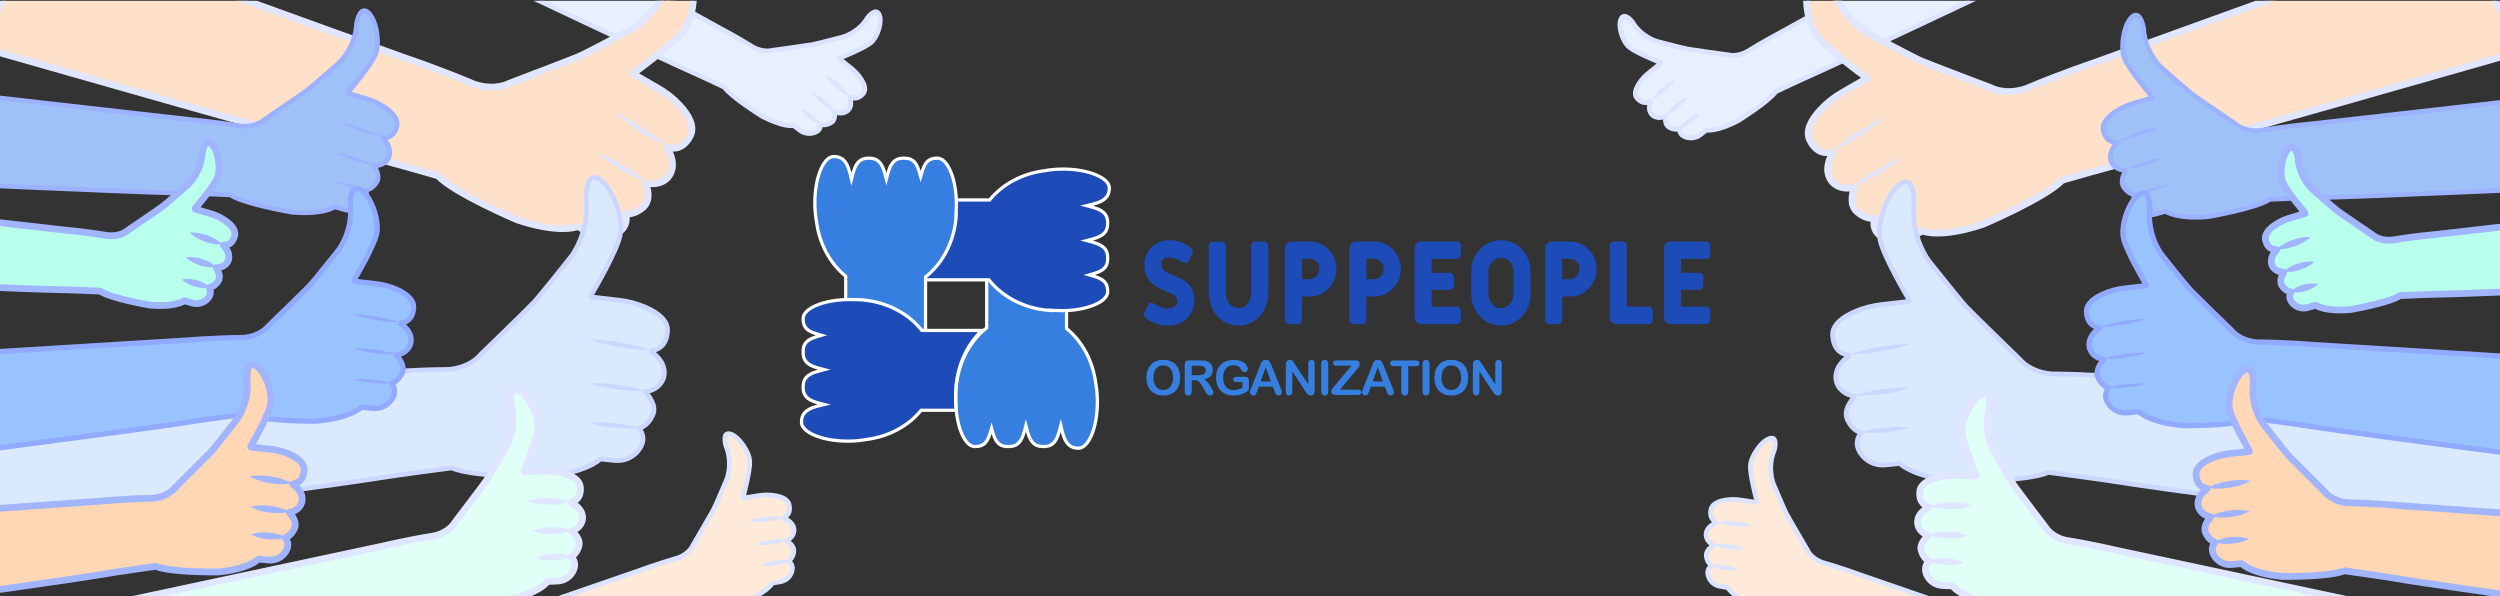 <?xml version="1.0" encoding="utf-8"?>
<!-- Generator: Adobe Illustrator 23.1.0, SVG Export Plug-In . SVG Version: 6.00 Build 0)  -->
<svg version="1.1" xmlns="http://www.w3.org/2000/svg" xmlns:xlink="http://www.w3.org/1999/xlink" x="0px" y="0px"
	 viewBox="0 0 1920.45 458.14" style="enable-background:new 0 0 1920.45 458.14;" xml:space="preserve">
<rect x="0" y="0" width="1920.45" height="458.14" fill="#333333" stroke="none"/>
<style type="text/css">
	.st0{opacity:0.87;fill:url(#SVGID_1_);}
	.st1{fill:#33DEA7;}
	.st2{fill:#4890F1;}
	.st3{fill:#0B59C7;}
	.st4{fill:#1A328C;}
	.st5{fill:#367FE1;}
	.st6{fill:#FFFFFF;}
	.st7{fill:none;stroke:#FF1800;stroke-miterlimit:10;}
	.st8{fill:none;stroke:#4890F1;stroke-width:2.481;stroke-miterlimit:10;}
	.st9{fill:none;stroke:#0B59C7;stroke-width:1.603;stroke-miterlimit:10;}
	.st10{display:none;}
	.st11{display:inline;fill:none;stroke:#000000;stroke-miterlimit:10;}
	.st12{fill:#CFE2FF;}
	.st13{fill:none;stroke:#34E2AA;stroke-miterlimit:10;}
	.st14{fill:none;stroke:#34E2AA;stroke-width:0.984;stroke-miterlimit:10;}
	.st15{fill:#34E2AA;fill-opacity:0.12;stroke:#34E2AA;stroke-miterlimit:10;}
	.st16{fill:#1B3390;}
	.st17{fill:#34E2AA;stroke:#1B3390;stroke-miterlimit:10;}
	.st18{fill:#FF8B2B;}
	.st19{opacity:0.5;fill:#4992F5;}
	.st20{fill:#4992F5;}
	.st21{fill:#0B5BCB;}
	.st22{fill:#ADD2FF;}
	.st23{fill:#2EC897;}
	.st24{fill:none;stroke:#4992F5;stroke-width:0.614;stroke-miterlimit:10;}
	.st25{fill:none;stroke:#4992F5;stroke-width:0.492;stroke-miterlimit:10;}
	.st26{fill:none;stroke:#4992F5;stroke-width:5;stroke-miterlimit:10;}
	.st27{fill:none;stroke:#0B5BCB;stroke-width:2.272;stroke-miterlimit:10;}
	.st28{fill:#6078D5;}
	.st29{fill:#FFB87D;}
	.st30{fill:none;stroke:#284DD8;stroke-width:2.678;stroke-miterlimit:10;}
	.st31{fill:none;stroke:#34E2AA;stroke-width:6.321;stroke-miterlimit:10;}
	.st32{fill:none;stroke:#4992F5;stroke-width:6.321;stroke-miterlimit:10;}
	.st33{fill:none;stroke:#0B5BCB;stroke-width:2;stroke-miterlimit:10;}
	.st34{fill:#FFEBC9;}
	.st35{fill:#8CA4FB;stroke:#1B3390;stroke-width:1.888;stroke-miterlimit:10;}
	.st36{fill:none;stroke:#1B3390;stroke-width:2;stroke-miterlimit:10;}
	.st37{fill:none;stroke:#34E2AA;stroke-width:1.888;stroke-linecap:round;stroke-miterlimit:10;}
	.st38{fill:none;stroke:#34E2AA;stroke-width:1.888;stroke-linecap:round;stroke-linejoin:round;stroke-miterlimit:10;}
	.st39{clip-path:url(#SVGID_5_);}
	.st40{fill:none;stroke:#F98600;stroke-width:15.731;stroke-linecap:round;stroke-linejoin:round;stroke-miterlimit:10;}
	.st41{fill:none;stroke:#1B3390;stroke-width:3.776;stroke-linecap:round;stroke-linejoin:round;stroke-miterlimit:10;}
	.st42{fill:#0B5BCB;stroke:#1B3390;stroke-width:1.778;stroke-miterlimit:10;}
	.st43{fill:none;stroke:#1B3390;stroke-width:1.778;stroke-linecap:round;stroke-miterlimit:10;}
	.st44{fill:none;stroke:#1B3390;stroke-width:1.778;stroke-linecap:round;stroke-linejoin:round;stroke-miterlimit:10;}
	.st45{clip-path:url(#SVGID_7_);fill:none;stroke:#5FECBF;stroke-width:29.642;stroke-linecap:round;stroke-miterlimit:10;}
	.st46{fill:none;stroke:#1B3390;stroke-width:1.778;stroke-miterlimit:10;}
	.st47{fill:#34E2AA;stroke:#1B3390;stroke-width:1.164;stroke-miterlimit:10;}
	.st48{fill:#94FFCC;stroke:#1B3390;stroke-width:1.164;stroke-linecap:round;stroke-miterlimit:10;}
	.st49{fill:#94FFCC;stroke:#1B3390;stroke-width:1.164;stroke-linecap:round;stroke-linejoin:round;stroke-miterlimit:10;}
	.st50{fill:#FFB87D;stroke:#1B3390;stroke-width:1.164;stroke-miterlimit:10;}
	.st51{fill:#4992F5;stroke:#1B3390;stroke-width:1.164;stroke-linecap:round;stroke-miterlimit:10;}
	.st52{fill:#4992F5;stroke:#1B3390;stroke-width:1.164;stroke-linecap:round;stroke-linejoin:round;stroke-miterlimit:10;}
	.st53{fill:#FFB87D;stroke:#1B3390;stroke-width:1.164;stroke-linecap:round;stroke-miterlimit:10;}
	.st54{fill:#FFB87D;stroke:#1B3390;stroke-width:1.164;stroke-linecap:round;stroke-linejoin:round;stroke-miterlimit:10;}
	.st55{opacity:0.8;fill:#DBE2FF;}
	.st56{opacity:0.8;fill:#B3C2FF;}
	.st57{opacity:0.8;fill:#FFF3E8;}
	.st58{opacity:0.8;fill:#D6FFF9;}
	.st59{fill:#0C65DF;stroke:#1B3390;stroke-width:0.764;stroke-linecap:round;stroke-linejoin:round;stroke-miterlimit:10;}
	.st60{fill:#0C65DF;stroke:#1B3390;stroke-width:0.764;stroke-miterlimit:10;}
	.st61{fill:#0C65DF;stroke:#1B3390;stroke-width:0.764;stroke-linecap:round;stroke-miterlimit:10;}
	.st62{opacity:0.8;fill:#A1C9FF;}
	.st63{fill:none;stroke:#0B5BCB;stroke-width:1.87;stroke-miterlimit:10;}
	.st64{fill:#4992F5;stroke:#1B3390;stroke-width:2.475;stroke-miterlimit:10;}
	.st65{fill:none;stroke:#1B3390;stroke-width:2.099;stroke-linecap:round;stroke-miterlimit:10;}
	.st66{fill:#6CF4BC;stroke:#1B3390;stroke-width:1.693;stroke-miterlimit:10;}
	.st67{fill:none;stroke:#1B3390;stroke-width:1.436;stroke-linecap:round;stroke-miterlimit:10;}
	.st68{fill:#FFB87D;stroke:#1B3390;stroke-width:2.168;stroke-miterlimit:10;}
	.st69{fill:none;stroke:#1B3390;stroke-width:1.839;stroke-linecap:round;stroke-miterlimit:10;}
	.st70{fill:#0B5FD5;stroke:#1B3390;stroke-width:1.68;stroke-miterlimit:10;}
	.st71{fill:none;stroke:#1B3390;stroke-width:1.425;stroke-linecap:round;stroke-miterlimit:10;}
	.st72{fill:#A6FFE1;stroke:#1B3390;stroke-width:2.059;stroke-miterlimit:10;}
	.st73{fill:none;stroke:#1B3390;stroke-width:1.746;stroke-linecap:round;stroke-miterlimit:10;}
	.st74{fill:#FF8B2B;stroke:#1B3390;stroke-width:2.475;stroke-miterlimit:10;}
	.st75{fill:#34E2AA;stroke:#1B3390;stroke-width:2.168;stroke-miterlimit:10;}
	.st76{fill:none;stroke:#1B3390;stroke-width:1.448;stroke-linecap:round;stroke-miterlimit:10;}
	.st77{fill:#FFB87D;stroke:#1B3390;stroke-width:1.683;stroke-miterlimit:10;}
	.st78{fill:none;stroke:#1B3390;stroke-width:1.427;stroke-linecap:round;stroke-miterlimit:10;}
	.st79{fill:#ABD0FF;}
	.st80{fill:none;stroke:#0B5BCB;stroke-width:3.3;stroke-linecap:round;stroke-miterlimit:10;}
	.st81{fill:#E3EFFF;}
	.st82{clip-path:url(#SVGID_9_);fill:none;stroke:#FF8B2B;stroke-width:9.901;stroke-linecap:round;stroke-miterlimit:10;}
	.st83{fill:#FFB87D;stroke:#1C3CB7;stroke-width:3;stroke-linecap:round;stroke-linejoin:round;stroke-miterlimit:10;}
	.st84{fill:#FFEED1;stroke:#1C3CB7;stroke-width:3;stroke-linejoin:round;stroke-miterlimit:10;}
	.st85{fill:#FF8B2B;stroke:#1C3CB7;stroke-width:3;stroke-miterlimit:10;}
	.st86{fill:#FFE2C9;stroke:#1C3CB7;stroke-width:3;stroke-linejoin:round;stroke-miterlimit:10;}
	.st87{fill:#1B3390;stroke:#1C3CB7;stroke-miterlimit:10;}
	.st88{fill:#0B5BCB;stroke:#1C3CB7;stroke-miterlimit:10;}
	.st89{fill:#4992F5;stroke:#1C3CB7;stroke-width:3;stroke-miterlimit:10;}
	.st90{fill:#4992F5;stroke:#1C3CB7;stroke-width:3;stroke-linecap:round;stroke-miterlimit:10;}
	.st91{fill:#8CA4FB;stroke:#1C3CB7;stroke-width:3;stroke-linecap:round;stroke-linejoin:round;stroke-miterlimit:10;}
	.st92{fill:#D1FFEF;stroke:#1C3CB7;stroke-width:3;stroke-linejoin:round;stroke-miterlimit:10;}
	.st93{fill:#0B5BCB;stroke:#1C3CB7;stroke-width:3;stroke-miterlimit:10;}
	.st94{fill:#B2C2FB;stroke:#1C3CB7;stroke-width:3;stroke-linejoin:round;stroke-miterlimit:10;}
	.st95{fill:#34E2AA;stroke:#1C3CB7;stroke-miterlimit:10;}
	.st96{fill:#66FFC8;stroke:#1C3CB7;stroke-miterlimit:10;}
	.st97{fill:#73FFCD;stroke:#1C3CB7;stroke-miterlimit:10;}
	.st98{fill:#00D38E;stroke:#1C3CB7;stroke-miterlimit:10;}
	.st99{fill:#34E2AA;stroke:#1C3CB7;stroke-width:3;stroke-miterlimit:10;}
	.st100{fill:#FF8B2B;stroke:#1C3CB7;stroke-miterlimit:10;}
	.st101{fill:#FFB87D;stroke:#1C3CB7;stroke-miterlimit:10;}
	.st102{fill:#FFB87D;stroke:#1C3CB7;stroke-width:3;stroke-miterlimit:10;}
	.st103{fill:none;stroke:#1C3CB7;stroke-width:2;stroke-miterlimit:10;}
	.st104{fill:#75FFCE;stroke:#1B3390;stroke-width:3;stroke-miterlimit:10;}
	.st105{fill:none;stroke:#1B3390;stroke-width:3;stroke-miterlimit:10;}
	.st106{fill:#00C39F;stroke:#1B3390;stroke-width:3;stroke-miterlimit:10;}
	.st107{fill:#A8FFE6;}
	.st108{opacity:0.8;fill:#A8FFE6;}
	.st109{fill:#8CA4FB;stroke:#1B3390;stroke-width:3;stroke-miterlimit:10;}
	.st110{fill:#0B5BCB;stroke:#1B3390;stroke-width:3;stroke-miterlimit:10;}
	.st111{fill:#D8E0FB;}
	.st112{opacity:0.8;fill:#D8E0FB;}
	.st113{fill:#FFB87D;stroke:#0655C3;stroke-width:3;stroke-linecap:round;stroke-linejoin:round;stroke-miterlimit:10;}
	.st114{fill:#FFE3CC;}
	.st115{fill:none;stroke:#0B5BCB;stroke-width:3;stroke-linecap:round;stroke-linejoin:round;stroke-miterlimit:10;}
	.st116{fill:#34E2AA;stroke:#1B3390;stroke-width:3;stroke-miterlimit:10;}
	.st117{fill:#BAFFE9;}
	.st118{fill:#ABFFE4;}
	.st119{fill:#5790DF;stroke:#0655C3;stroke-width:3;stroke-linecap:round;stroke-linejoin:round;stroke-miterlimit:10;}
	.st120{fill:#80B9F6;}
	.st121{fill:#629FE4;}
	.st122{fill:#0B5BCB;stroke:#0B5BCB;stroke-width:4;stroke-miterlimit:10;}
	.st123{fill:#34E2AA;stroke:#0B5BCB;stroke-width:3;stroke-linejoin:round;stroke-miterlimit:10;}
	.st124{fill:none;stroke:#0B5BCB;stroke-width:3;stroke-linecap:round;stroke-miterlimit:10;}
	.st125{fill:#4992F5;stroke:#0B5BCB;stroke-width:4;stroke-miterlimit:10;}
	.st126{fill:#C7FFED;stroke:#34E2AA;stroke-width:3;stroke-miterlimit:10;}
	.st127{fill:#FFD1AB;stroke:#0B5BCB;stroke-width:3;stroke-miterlimit:10;}
	.st128{fill:#34E2AA;stroke:#34E2AA;stroke-width:3;stroke-linejoin:round;stroke-miterlimit:10;}
	.st129{fill:#8CA4FB;stroke:#0B5BCB;stroke-width:3;stroke-linejoin:round;stroke-miterlimit:10;}
	.st130{fill:#69FFC7;stroke:#0B5BCB;stroke-width:3;stroke-linejoin:round;stroke-miterlimit:10;}
	.st131{fill:#FFB87D;stroke:#0B5BCB;stroke-width:3;stroke-linejoin:round;stroke-miterlimit:10;}
	.st132{fill:#ADBEFF;}
	.st133{fill:#FFEAD9;}
	.st134{fill:#D6FFF4;}
	.st135{fill:#CCD6FF;}
	.st136{fill:none;stroke:#33DEA7;stroke-width:5.438;stroke-miterlimit:10;}
	.st137{fill:#4AE2B1;}
	.st138{fill:#8CA4FB;}
	.st139{opacity:0.25;fill:#FF8B2B;}
	.st140{fill:none;stroke:#FF8B2B;stroke-miterlimit:10;}
	.st141{fill:none;stroke:#FF8B2B;stroke-width:0.937;stroke-miterlimit:10;}
	.st142{fill:#FF9843;}
	.st143{opacity:0.3;fill:#34E2AA;}
	.st144{fill:#E6F0FF;stroke:#DBE3FF;stroke-width:3.665;stroke-miterlimit:10;}
	.st145{fill:#E6F0FF;}
	.st146{fill:#DBE3FF;}
	.st147{fill:#FFE1C9;stroke:#E0E6FF;stroke-width:5.203;stroke-miterlimit:10;}
	.st148{fill:#E0FFF7;}
	.st149{fill:#E0E6FF;}
	.st150{fill:#DBE9FF;stroke:#CCD7FF;stroke-width:3.665;stroke-miterlimit:10;}
	.st151{fill:#DBE9FF;}
	.st152{fill:#CCD7FF;}
	.st153{fill:#9EC2F7;stroke:#9CB1FF;stroke-width:3.665;stroke-miterlimit:10;}
	.st154{fill:#9EC2F7;}
	.st155{fill:#9CB1FF;}
	.st156{fill:#99C3FF;stroke:#91A9FF;stroke-width:4.045;stroke-miterlimit:10;}
	.st157{fill:#99C3FF;}
	.st158{fill:#91A9FF;}
	.st159{fill:#FFD7B5;stroke:#A1B5FF;stroke-width:5.203;stroke-miterlimit:10;}
	.st160{fill:#A1B5FF;}
	.st161{fill:#B8FFEC;stroke:#A1B5FF;stroke-width:5.203;stroke-miterlimit:10;}
	.st162{fill:#B8FFEC;}
	.st163{fill:#E0FFF7;stroke:#E0E6FF;stroke-width:5.203;stroke-miterlimit:10;}
	.st164{fill:#FFEAD9;stroke:#DBE3FF;stroke-width:3.665;stroke-miterlimit:10;}
	.st165{opacity:0.2;}
	.st166{fill:#4890F1;stroke:#1A328C;stroke-width:2.274;stroke-miterlimit:10;}
	.st167{fill:none;stroke:#1A328C;stroke-width:1.929;stroke-linecap:round;stroke-miterlimit:10;}
	.st168{fill:#6AF0B9;stroke:#1A328C;stroke-width:1.556;stroke-miterlimit:10;}
	.st169{fill:none;stroke:#1A328C;stroke-width:1.319;stroke-linecap:round;stroke-miterlimit:10;}
	.st170{fill:#FFB87D;stroke:#1A328C;stroke-width:1.992;stroke-miterlimit:10;}
	.st171{fill:none;stroke:#1A328C;stroke-width:1.689;stroke-linecap:round;stroke-miterlimit:10;}
	.st172{fill:#0B5DD1;stroke:#1A328C;stroke-width:1.543;stroke-miterlimit:10;}
	.st173{fill:none;stroke:#1A328C;stroke-width:1.309;stroke-linecap:round;stroke-miterlimit:10;}
	.st174{fill:#A6FFE1;stroke:#1A328C;stroke-width:1.891;stroke-miterlimit:10;}
	.st175{fill:none;stroke:#1A328C;stroke-width:1.604;stroke-linecap:round;stroke-miterlimit:10;}
	.st176{fill:#8AA1F7;stroke:#1A328C;stroke-width:2.274;stroke-miterlimit:10;}
	.st177{fill:none;stroke:#1A328C;stroke-width:1.33;stroke-linecap:round;stroke-miterlimit:10;}
	.st178{fill:#FFB87D;stroke:#1A328C;stroke-width:1.546;stroke-miterlimit:10;}
	.st179{fill:none;stroke:#1A328C;stroke-width:1.311;stroke-linecap:round;stroke-miterlimit:10;}
	.st180{fill:none;stroke:#0B59C7;stroke-width:3.032;stroke-linecap:round;stroke-miterlimit:10;}
	.st181{clip-path:url(#SVGID_11_);fill:none;stroke:#FF8B2B;stroke-width:9.096;stroke-linecap:round;stroke-miterlimit:10;}
	.st182{fill:#A6FFDE;stroke:#0B59C7;stroke-width:5;stroke-linejoin:round;stroke-miterlimit:10;}
	.st183{fill:#A6FFDE;stroke:#0B59C7;stroke-width:4.203;stroke-linejoin:round;stroke-miterlimit:10;}
	.st184{fill:#8AA1F7;stroke:#1A328C;stroke-width:5;stroke-miterlimit:10;}
	.st185{fill:none;stroke:#1A328C;stroke-width:5;stroke-miterlimit:10;}
	.st186{fill:#0B59C7;stroke:#1A328C;stroke-width:5;stroke-miterlimit:10;}
	.st187{fill:#75FFCE;stroke:#1A328C;stroke-width:5;stroke-miterlimit:10;}
	.st188{fill:#D4DCF7;}
	.st189{opacity:0.8;fill:#D4DCF7;}
	.st190{fill:#558DDB;stroke:#0653BF;stroke-width:5;stroke-linecap:round;stroke-linejoin:round;stroke-miterlimit:10;}
	.st191{fill:#7EB6F2;}
	.st192{fill:#609CE0;}
	.st193{fill:none;stroke:#0B59C7;stroke-width:5;stroke-linecap:round;stroke-linejoin:round;stroke-miterlimit:10;}
	.st194{fill:#FF8B2B;stroke:#0B59C7;stroke-width:5;stroke-miterlimit:10;}
	.st195{fill:none;stroke:#33DEA7;stroke-width:5;stroke-linecap:round;stroke-miterlimit:10;}
	.st196{fill:none;stroke:#33DEA7;stroke-width:5;stroke-linecap:round;stroke-linejoin:round;stroke-miterlimit:10;}
	.st197{clip-path:url(#SVGID_13_);}
	.st198{fill:none;stroke:#1A328C;stroke-width:5;stroke-linecap:round;stroke-linejoin:round;stroke-miterlimit:10;}
	.st199{fill:#8AA1F7;stroke:#33DEA7;stroke-width:0.799;stroke-miterlimit:10;}
	.st200{fill:none;stroke:#33DEA7;stroke-width:0.799;stroke-linecap:round;stroke-miterlimit:10;}
	.st201{fill:none;stroke:#33DEA7;stroke-width:0.799;stroke-linecap:round;stroke-linejoin:round;stroke-miterlimit:10;}
	.st202{clip-path:url(#SVGID_15_);}
	.st203{fill:none;stroke:#33DEA7;stroke-width:6.662;stroke-linecap:round;stroke-linejoin:round;stroke-miterlimit:10;}
	.st204{fill:none;stroke:#1A328C;stroke-width:1.599;stroke-linecap:round;stroke-linejoin:round;stroke-miterlimit:10;}
	.st205{fill:#4890F1;stroke:#1A328C;stroke-width:1.765;stroke-linecap:round;stroke-miterlimit:10;}
	.st206{fill:#4890F1;stroke:#1A328C;stroke-width:1.765;stroke-linecap:round;stroke-linejoin:round;stroke-miterlimit:10;}
	.st207{opacity:0.8;fill:#C4D0FF;}
	.st208{fill:#FFB87D;stroke:#1B3BB3;stroke-width:5;stroke-linecap:round;stroke-linejoin:round;stroke-miterlimit:10;}
	.st209{fill:#FFD6B3;stroke:#1B3BB3;stroke-width:5;stroke-linejoin:round;stroke-miterlimit:10;}
	.st210{fill:#FF8B2B;stroke:#1B3BB3;stroke-width:5;stroke-miterlimit:10;}
	.st211{fill:#FFB87D;stroke:#1B3BB3;stroke-width:5;stroke-linejoin:round;stroke-miterlimit:10;}
	.st212{fill:#96FFD4;stroke:#1B3BB3;stroke-width:5;stroke-linejoin:round;stroke-miterlimit:10;}
	.st213{fill:#1A328C;stroke:#1B3BB3;stroke-width:5;stroke-miterlimit:10;}
	.st214{fill:#0B59C7;stroke:#1B3BB3;stroke-width:5;stroke-miterlimit:10;}
	.st215{fill:#4890F1;stroke:#1B3BB3;stroke-width:5;stroke-miterlimit:10;}
	.st216{fill:#4890F1;stroke:#1B3BB3;stroke-width:5;stroke-linecap:round;stroke-miterlimit:10;}
	.st217{fill:#FFB87D;stroke:#1B3BB3;stroke-width:1.633;stroke-linecap:round;stroke-linejoin:round;stroke-miterlimit:10;}
	.st218{fill:#FFD8B8;stroke:#1B3BB3;stroke-width:1.633;stroke-linejoin:round;stroke-miterlimit:10;}
	.st219{fill:#FF8B2B;stroke:#1B3BB3;stroke-width:1.633;stroke-miterlimit:10;}
	.st220{fill:#FFB87D;stroke:#1B3BB3;stroke-width:1.633;stroke-linejoin:round;stroke-miterlimit:10;}
	.st221{fill:#1A328C;stroke:#1B3BB3;stroke-width:0.544;stroke-miterlimit:10;}
	.st222{fill:#0B59C7;stroke:#1B3BB3;stroke-width:0.544;stroke-miterlimit:10;}
	.st223{fill:#4890F1;stroke:#1B3BB3;stroke-width:1.633;stroke-miterlimit:10;}
	.st224{fill:#4890F1;stroke:#1B3BB3;stroke-width:1.633;stroke-linecap:round;stroke-miterlimit:10;}
	.st225{fill:#92FCCA;stroke:#1A328C;stroke-width:5;stroke-miterlimit:10;}
	.st226{fill:none;stroke:#1A328C;stroke-width:5;stroke-linecap:round;stroke-miterlimit:10;}
	.st227{clip-path:url(#SVGID_19_);fill:none;stroke:#8AA1F7;stroke-width:5;stroke-linecap:round;stroke-miterlimit:10;}
	.st228{fill:#7DFFD5;}
	.st229{fill:#B3FFE4;}
	.st230{fill:none;stroke:#274CD4;stroke-width:0.31;stroke-miterlimit:10;}
	.st231{fill:#FF8B2B;stroke:#0653BF;stroke-width:2.177;stroke-linecap:round;stroke-linejoin:round;stroke-miterlimit:10;}
	.st232{fill:#FFD2AD;}
	.st233{fill:none;stroke:#0B59C7;stroke-width:2.177;stroke-linecap:round;stroke-linejoin:round;stroke-miterlimit:10;}
	.st234{fill:#FFB87D;stroke:#33DEA7;stroke-width:5;stroke-miterlimit:10;}
	.st235{fill:#9EFFE0;stroke:#33DEA7;stroke-width:5;stroke-miterlimit:10;}
	.st236{fill:#FF8B2B;stroke:#33DEA7;stroke-width:5;stroke-linejoin:round;stroke-miterlimit:10;}
	.st237{fill:#FF8B2B;stroke:#1A328C;stroke-width:5;stroke-miterlimit:10;}
	.st238{fill:#6AF0B9;stroke:#1A328C;stroke-width:5;stroke-miterlimit:10;}
	.st239{fill:#B5CBE8;stroke:#1A328C;stroke-width:5;stroke-miterlimit:10;}
	.st240{fill:#0B5DD1;stroke:#1A328C;stroke-width:5;stroke-miterlimit:10;}
	.st241{fill:#4890F1;stroke:#1A328C;stroke-width:5;stroke-miterlimit:10;}
	.st242{fill:#6BFFCA;stroke:#1A328C;stroke-width:5;stroke-miterlimit:10;}
	.st243{fill:none;stroke:#0B59C7;stroke-width:5;stroke-linecap:round;stroke-miterlimit:10;}
	.st244{clip-path:url(#SVGID_21_);fill:none;stroke:#FF8B2B;stroke-width:19;stroke-linecap:round;stroke-miterlimit:10;}
	.st245{fill:#FF8B2B;stroke:#0B59C7;stroke-width:5;stroke-linejoin:round;stroke-miterlimit:10;}
	.st246{fill:#FFC99C;}
	.st247{fill:#8AA1F7;stroke:#0B59C7;stroke-width:5;stroke-linejoin:round;stroke-miterlimit:10;}
	.st248{fill:#33DEA7;stroke:#1A328C;stroke-width:5;stroke-miterlimit:10;}
	.st249{fill:#8AA1F7;stroke:#0B59C7;stroke-width:1.599;stroke-miterlimit:10;}
	.st250{fill:none;stroke:#0B59C7;stroke-width:1.599;stroke-linecap:round;stroke-miterlimit:10;}
	.st251{fill:none;stroke:#0B59C7;stroke-width:1.599;stroke-linecap:round;stroke-linejoin:round;stroke-miterlimit:10;}
	.st252{clip-path:url(#SVGID_23_);}
	.st253{fill:none;stroke:#FF8B2B;stroke-width:13.324;stroke-linecap:round;stroke-linejoin:round;stroke-miterlimit:10;}
	.st254{fill:none;stroke:#1A328C;stroke-width:3.198;stroke-linecap:round;stroke-linejoin:round;stroke-miterlimit:10;}
	.st255{fill:#4890F1;stroke:#1A328C;stroke-width:1.081;stroke-miterlimit:10;}
	.st256{fill:#4890F1;stroke:#1A328C;stroke-width:1.081;stroke-linecap:round;stroke-miterlimit:10;}
	.st257{fill:#4890F1;stroke:#1A328C;stroke-width:1.081;stroke-linecap:round;stroke-linejoin:round;stroke-miterlimit:10;}
	.st258{fill:#8AA1F7;stroke:#1B3BB3;stroke-width:5;stroke-linecap:round;stroke-linejoin:round;stroke-miterlimit:10;}
	.st259{fill:#D1FFEF;stroke:#1B3BB3;stroke-width:5;stroke-linejoin:round;stroke-miterlimit:10;}
	.st260{fill:#AFBFF7;stroke:#1B3BB3;stroke-width:5;stroke-linejoin:round;stroke-miterlimit:10;}
	.st261{fill:#66FFC8;stroke:#1B3BB3;stroke-width:5;stroke-miterlimit:10;}
	.st262{fill:none;stroke:#274CD4;stroke-width:0.974;stroke-miterlimit:10;}
	.st263{fill:#8AA1F7;stroke:#0653BF;stroke-width:5;stroke-linecap:round;stroke-linejoin:round;stroke-miterlimit:10;}
	.st264{fill:#BAC8FF;}
	.st265{fill:#9EB2FF;}
	.st266{fill:#8AA1F7;stroke:#0B59C7;stroke-width:5;stroke-miterlimit:10;}
	.st267{clip-path:url(#SVGID_27_);}
	.st268{fill:none;stroke:#33DEA7;stroke-width:25;stroke-linecap:round;stroke-linejoin:round;stroke-miterlimit:10;}
	.st269{fill:#0B59C7;stroke:#0B59C7;stroke-width:5;stroke-miterlimit:10;}
	.st270{fill:#4890F1;stroke:#0B59C7;stroke-width:5;stroke-miterlimit:10;}
	.st271{fill:#FF9B47;stroke:#0B59C7;stroke-width:1.609;stroke-linejoin:round;stroke-miterlimit:10;}
	.st272{fill:#FFC696;}
	.st273{fill:#6CCFAF;stroke:#0B59C7;stroke-width:1.569;stroke-miterlimit:10;}
	.st274{fill:#9EFFE0;stroke:#0B59C7;stroke-width:1.569;stroke-miterlimit:10;}
	.st275{fill:none;stroke:#0B59C7;stroke-width:1.569;stroke-linecap:round;stroke-miterlimit:10;}
	.st276{fill:#00BD80;stroke:#0B59C7;stroke-width:1.569;stroke-linejoin:round;stroke-miterlimit:10;}
	.st277{fill:#FF8B2B;stroke:#0653BF;stroke-width:1.552;stroke-linecap:round;stroke-linejoin:round;stroke-miterlimit:10;}
	.st278{fill:none;stroke:#0B59C7;stroke-width:1.552;stroke-linecap:round;stroke-linejoin:round;stroke-miterlimit:10;}
	.st279{fill:#1D4BB8;}
	.st280{fill:#33DEA7;stroke:#1A328C;stroke-miterlimit:10;}
	.st281{fill:#2DC494;}
	.st282{display:inline;}
	.st283{fill:#0B87C7;}
	.st284{fill:#E3FFFB;stroke:#1A328C;stroke-miterlimit:10;}
	.st285{fill:#D9E5FF;stroke:#1A328C;stroke-miterlimit:10;}
	.st286{fill:#C9FFEB;}
	.st287{fill:#FFD0A8;}
	.st288{fill:#41F2B3;}
	.st289{fill:#31FFC0;}
	.st290{fill:#5CFFCD;}
	.st291{fill:#87FFDA;}
	.st292{fill:#9CFFE0;}
	.st293{fill:#ADFFE6;}
	.st294{fill:#BAFFEA;}
	.st295{fill:#92FCCA;stroke:#1A328C;stroke-width:1.164;stroke-miterlimit:10;}
	.st296{fill:#92FCCA;stroke:#1A328C;stroke-width:1.164;stroke-linecap:round;stroke-miterlimit:10;}
	.st297{fill:#92FCCA;stroke:#1A328C;stroke-width:1.164;stroke-linecap:round;stroke-linejoin:round;stroke-miterlimit:10;}
	.st298{fill:#0C63DB;stroke:#1A328C;stroke-width:0.764;stroke-linecap:round;stroke-linejoin:round;stroke-miterlimit:10;}
	.st299{fill:#0C63DB;stroke:#1A328C;stroke-width:0.764;stroke-miterlimit:10;}
	.st300{fill:#0C63DB;stroke:#1A328C;stroke-width:0.764;stroke-linecap:round;stroke-miterlimit:10;}
	.st301{fill:#8AA1F7;stroke:#1B3BB3;stroke-width:3;stroke-linecap:round;stroke-linejoin:round;stroke-miterlimit:10;}
	.st302{fill:#D1FFEF;stroke:#1B3BB3;stroke-width:3;stroke-linejoin:round;stroke-miterlimit:10;}
	.st303{fill:#0B59C7;stroke:#1B3BB3;stroke-width:3;stroke-miterlimit:10;}
	.st304{fill:#AFBFF7;stroke:#1B3BB3;stroke-width:3;stroke-linejoin:round;stroke-miterlimit:10;}
	.st305{fill:#1A328C;stroke:#1B3BB3;stroke-miterlimit:10;}
	.st306{fill:#66FFC8;stroke:#1B3BB3;stroke-miterlimit:10;}
	.st307{fill:#0B59C7;stroke:#1B3BB3;stroke-miterlimit:10;}
	.st308{fill:#4890F1;stroke:#1B3BB3;stroke-width:3;stroke-miterlimit:10;}
	.st309{fill:#4890F1;stroke:#1B3BB3;stroke-width:3;stroke-linecap:round;stroke-miterlimit:10;}
	.st310{fill:#8AA1F7;stroke:#0B59C7;stroke-width:5.044;stroke-linejoin:round;stroke-miterlimit:10;}
	.st311{fill:#C1CCF7;}
	.st312{fill:none;stroke:#4890F1;stroke-width:10.418;stroke-miterlimit:10;}
	.st313{fill:none;stroke:#4890F1;stroke-width:8.351;stroke-miterlimit:10;}
	.st314{opacity:0.2;clip-path:url(#SVGID_31_);}
	.st315{fill:#B5CBE8;stroke:#1A328C;stroke-width:1.992;stroke-miterlimit:10;}
	.st316{fill:#6BFFCA;stroke:#1A328C;stroke-width:1.546;stroke-miterlimit:10;}
	.st317{clip-path:url(#SVGID_33_);fill:none;stroke:#33DEA7;stroke-width:9.096;stroke-linecap:round;stroke-miterlimit:10;}
	.st318{fill:#8AA1F7;stroke:#33DEA7;stroke-width:5;stroke-miterlimit:10;}
	.st319{clip-path:url(#SVGID_35_);}
	.st320{clip-path:url(#SVGID_37_);}
	.st321{fill:#4890F1;stroke:#1A328C;stroke-width:1.765;stroke-miterlimit:10;}
	.st322{fill:#66FFC8;stroke:#1B3BB3;stroke-width:5;stroke-linecap:round;stroke-linejoin:round;stroke-miterlimit:10;}
	.st323{fill:#3DEBAD;stroke:#1B3BB3;stroke-width:5;stroke-miterlimit:10;}
	.st324{fill:#66FFC8;stroke:#1B3BB3;stroke-width:1.633;stroke-linecap:round;stroke-linejoin:round;stroke-miterlimit:10;}
	.st325{fill:#D1FFEF;stroke:#1B3BB3;stroke-width:1.633;stroke-linejoin:round;stroke-miterlimit:10;}
	.st326{fill:#3DEBAD;stroke:#1B3BB3;stroke-width:1.633;stroke-miterlimit:10;}
	.st327{fill:#96FFD4;stroke:#1B3BB3;stroke-width:1.633;stroke-linejoin:round;stroke-miterlimit:10;}
	.st328{clip-path:url(#SVGID_41_);fill:none;stroke:#8AA1F7;stroke-width:5;stroke-linecap:round;stroke-miterlimit:10;}
	.st329{fill:#8AA1F7;stroke:#0653BF;stroke-width:2.177;stroke-linecap:round;stroke-linejoin:round;stroke-miterlimit:10;}
	.st330{fill:#C7FFED;stroke:#33DEA7;stroke-width:5;stroke-miterlimit:10;}
	.st331{fill:#33DEA7;stroke:#33DEA7;stroke-width:5;stroke-linejoin:round;stroke-miterlimit:10;}
	.st332{fill:#A6FFE1;stroke:#1A328C;stroke-width:5;stroke-miterlimit:10;}
	.st333{clip-path:url(#SVGID_43_);fill:none;stroke:#33DEA7;stroke-width:5;stroke-linecap:round;stroke-miterlimit:10;}
	.st334{fill:#8AA1F7;stroke:#33DEA7;stroke-width:1.599;stroke-miterlimit:10;}
	.st335{fill:none;stroke:#33DEA7;stroke-width:1.599;stroke-linecap:round;stroke-miterlimit:10;}
	.st336{fill:none;stroke:#33DEA7;stroke-width:1.599;stroke-linecap:round;stroke-linejoin:round;stroke-miterlimit:10;}
	.st337{clip-path:url(#SVGID_45_);}
	.st338{fill:none;stroke:#33DEA7;stroke-width:13.324;stroke-linecap:round;stroke-linejoin:round;stroke-miterlimit:10;}
	.st339{fill:#33DEA7;stroke:#1B3BB3;stroke-width:5;stroke-miterlimit:10;}
	.st340{fill:#73FFCD;stroke:#1B3BB3;stroke-width:5;stroke-miterlimit:10;}
	.st341{clip-path:url(#SVGID_49_);}
	.st342{fill:#7583BA;}
	.st343{fill:#A6FFDE;stroke:#0B59C7;stroke-width:1.609;stroke-linejoin:round;stroke-miterlimit:10;}
	.st344{fill:#C7FFED;stroke:#33DEA7;stroke-width:1.569;stroke-miterlimit:10;}
	.st345{fill:#9EFFE0;stroke:#33DEA7;stroke-width:1.569;stroke-miterlimit:10;}
	.st346{fill:none;stroke:#33DEA7;stroke-width:1.569;stroke-linecap:round;stroke-miterlimit:10;}
	.st347{fill:#33DEA7;stroke:#33DEA7;stroke-width:1.569;stroke-linejoin:round;stroke-miterlimit:10;}
	.st348{fill:#558DDB;stroke:#0653BF;stroke-width:1.552;stroke-linecap:round;stroke-linejoin:round;stroke-miterlimit:10;}
	.st349{fill:#C4DEFF;}
	.st350{fill:#FFFFFF;stroke:#33DEA7;stroke-width:2.027;stroke-miterlimit:10;}
	.st351{fill:#FFFFFF;stroke:#FF8B2B;stroke-width:2.027;stroke-miterlimit:10;}
	.st352{fill:#00BD81;}
	.st353{fill:#FFFFFF;stroke:#4890F1;stroke-width:2.027;stroke-miterlimit:10;}
	.st354{fill:none;stroke:#1A328C;stroke-width:1.924;stroke-miterlimit:10;}
	.st355{clip-path:url(#SVGID_63_);}
</style>
<g id="Слой_1">
</g>
<g id="Слой_2">
	<g id="Favorite">
	</g>
	<g>
		<defs>
			<rect id="SVGID_62_" y="0.64" width="1920.45" height="457.5"/>
		</defs>
		<clipPath id="SVGID_1_">
			<use xlink:href="#SVGID_62_"  style="overflow:visible;"/>
		</clipPath>
		<g style="clip-path:url(#SVGID_1_);">
			<g>
				<path class="st144" d="M552.83,21.51c0,0,12.65,6.61,25.9,14.84c0.01,0,0.02,0.01,0.02,0.01c7.91,4.06,13.87,2.47,14.22,2.37
					c0.01,0,0.02-0.01,0.04-0.01c0.82-0.11,27.4-3.77,31.03-4.44c3.69-0.69,23.34-5.81,23.34-5.81s12.31-3.34,18.99-14.75
					c0-0.01,0.01-0.01,0.01-0.02c0.23-0.31,6.08-8.02,8.83-2.86c2.81,5.26-0.82,17.52-6.26,21.98c-4.98,4.08-21.39,10.8-24.14,11.91
					c-0.18,0.07-0.22,0.3-0.06,0.42l8.68,6.89c3.01,2.38,5.64,5.13,7.72,8.21c2.58,3.82,4.64,8.61,1.86,11.79
					c-4.13,4.73-8.34,3.38-9.99,2.56c-0.23-0.11-0.49,0.08-0.4,0.3c0.8,1.95,2.47,7.39-2.12,10.66c-0.01,0.01-0.02,0.01-0.03,0.02
					c-3.75,2.31-7.69,0.95-9.06,0.34c-0.21-0.09-0.43,0.06-0.4,0.26c0.29,1.57,0.83,6.38-2.97,8.34c-3.61,1.86-6.42,1.4-7.44,1.12
					c-0.19-0.05-0.38,0.08-0.36,0.26c0.12,1.1,0.04,4.25-4.27,5.87c-0.05,0.02-0.11,0.04-0.16,0.06c-3.77,1.39-8.13,0.73-11.3-1.66
					c-1.53-1.16-3.29-2.51-4.65-3.62c-0.06-0.05-0.15-0.08-0.23-0.06c-1.07,0.16-8.69,0.89-24.11-7.12c-0.01,0-0.01-0.01-0.02-0.01
					c-0.53-0.33-23.48-14.61-28.98-22.31c-0.03-0.04-0.06-0.06-0.1-0.08c-1.14-0.54-17.53-8.37-33.18-15.29
					c-15.77-6.97-137.17-64.31-144.03-67.55c-0.16-0.07-0.2-0.26-0.09-0.38l34.43-38.87c0.09-0.1,0.24-0.12,0.37-0.05L552.83,21.51z
					"/>
				<g>
					<line class="st145" x1="652.52" y1="73.96" x2="633.96" y2="57.54"/>
					<path class="st146" d="M652.52,73.96c-2.05-0.8-3.86-1.87-5.59-3.03c-1.72-1.17-3.35-2.44-4.9-3.81
						c-1.55-1.37-3.01-2.83-4.38-4.4c-1.36-1.58-2.64-3.24-3.68-5.18c2.05,0.8,3.86,1.87,5.59,3.03c1.72,1.17,3.35,2.44,4.9,3.81
						c1.55,1.37,3.01,2.83,4.38,4.4C650.19,70.36,651.47,72.02,652.52,73.96z"/>
				</g>
				<g>
					<line class="st145" x1="641.43" y1="85.58" x2="623.89" y2="71.08"/>
					<path class="st146" d="M641.43,85.58c-1.94-0.62-3.66-1.53-5.3-2.52c-1.63-1-3.17-2.11-4.64-3.32
						c-1.46-1.21-2.85-2.51-4.14-3.93c-1.28-1.43-2.49-2.94-3.47-4.74c1.95,0.62,3.66,1.52,5.3,2.51c1.63,1,3.17,2.11,4.63,3.32
						c1.46,1.21,2.84,2.51,4.13,3.93C639.25,82.27,640.46,83.79,641.43,85.58z"/>
				</g>
				<g>
					<line class="st145" x1="630.86" y1="95.74" x2="614.7" y2="83.3"/>
					<path class="st146" d="M630.86,95.74c-1.81-0.44-3.4-1.16-4.92-1.97c-1.51-0.82-2.93-1.76-4.28-2.8
						c-1.35-1.03-2.62-2.17-3.8-3.42c-1.17-1.26-2.28-2.61-3.16-4.25c1.81,0.43,3.4,1.16,4.92,1.97c1.51,0.82,2.93,1.76,4.28,2.8
						c1.35,1.04,2.62,2.17,3.8,3.42C628.87,92.75,629.98,94.1,630.86,95.74z"/>
				</g>
			</g>
			<g>
				<path class="st147" d="M311.91,44.75c0,0,25.4,8.47,52.49,19.96c0.02,0.01,0.03,0.01,0.05,0.02
					c15.84,5.14,25.97-0.36,26.57-0.69c0.02-0.01,0.04-0.02,0.06-0.03c1.43-0.54,47.93-18.14,54.21-20.91
					c6.38-2.8,39.81-20.7,39.81-20.7s20.89-11.47,28.46-37.07c0-0.02,0.01-0.03,0.02-0.05c0.3-0.72,7.83-18.51,14.81-9.17
					c7.12,9.54,5.38,35.65-2.69,46.74C518.3,33,491.35,52.87,486.83,56.16c-0.3,0.22-0.28,0.68,0.05,0.87l18.35,10.55
					c6.35,3.65,12.18,8.19,17.13,13.59c6.15,6.72,11.74,15.57,7.97,23.06c-5.6,11.13-13.72,10.03-17.01,9.01
					c-0.46-0.14-0.85,0.35-0.6,0.76c2.2,3.62,7.35,13.95,0.35,22.33c-0.01,0.01-0.03,0.03-0.04,0.04
					c-5.86,6.1-13.48,4.87-16.19,4.17c-0.41-0.1-0.76,0.29-0.61,0.68c1.14,3.06,3.99,12.55-2.09,17.96
					c-5.78,5.14-11.02,5.29-12.97,5.13c-0.37-0.03-0.64,0.31-0.54,0.66c0.65,2.18,1.74,8.55-5.39,13.48
					c-0.09,0.06-0.17,0.12-0.26,0.18c-6.26,4.25-14.38,4.61-21.02,0.99c-3.22-1.75-6.92-3.8-9.79-5.52c-0.14-0.08-0.3-0.1-0.45-0.04
					c-1.86,0.73-15.33,5.14-46.25-5.08c-0.01,0-0.03-0.01-0.04-0.02c-1.09-0.46-48.04-20.44-60.98-33.86
					c-0.06-0.06-0.13-0.11-0.22-0.13c-2.26-0.66-34.87-10.14-65.8-18.07C239.27,108.94-2.03,39.97-15.66,36.08
					c-0.31-0.09-0.46-0.44-0.31-0.73l46.86-91.66c0.12-0.23,0.39-0.34,0.64-0.25L311.91,44.75z"/>
				<g>
					<line class="st148" x1="512.14" y1="112.18" x2="472.26" y2="86.19"/>
					<path class="st149" d="M512.14,112.18c-3.72-1.56-7.24-3.42-10.71-5.37c-3.47-1.93-6.85-4.01-10.18-6.17
						c-3.32-2.17-6.59-4.42-9.76-6.82c-3.18-2.38-6.3-4.86-9.23-7.63c3.72,1.56,7.25,3.41,10.71,5.36
						c3.47,1.94,6.85,4.01,10.18,6.18c3.32,2.17,6.59,4.42,9.76,6.82C506.09,106.93,509.21,109.41,512.14,112.18z"/>
				</g>
				<g>
					<line class="st148" x1="496.71" y1="139.88" x2="459.42" y2="117.39"/>
					<path class="st149" d="M496.71,139.88c-3.49-1.24-6.79-2.8-10.04-4.43c-3.24-1.65-6.41-3.42-9.52-5.29
						c-3.11-1.87-6.15-3.85-9.13-5.95c-2.96-2.12-5.88-4.31-8.6-6.82c3.49,1.24,6.79,2.79,10.05,4.43c3.24,1.65,6.41,3.42,9.52,5.3
						c3.11,1.88,6.15,3.85,9.13,5.95C491.07,135.18,493.99,137.37,496.71,139.88z"/>
				</g>
				<g>
					<line class="st148" x1="481.63" y1="164.45" x2="447.62" y2="145.57"/>
					<path class="st149" d="M481.63,164.45c-3.15-1-6.15-2.27-9.1-3.64c-2.96-1.35-5.84-2.84-8.67-4.41
						c-2.83-1.57-5.62-3.23-8.33-5.02c-2.72-1.78-5.39-3.65-7.9-5.8c3.15,0.99,6.16,2.27,9.1,3.64c2.96,1.35,5.84,2.84,8.67,4.41
						c2.83,1.58,5.62,3.23,8.33,5.03C476.44,160.42,479.11,162.3,481.63,164.45z"/>
				</g>
			</g>
			<g>
				<path class="st150" d="M288.66,286.31c0,0,26.68-2.3,56.11-2.51c0.02,0,0.03,0,0.05,0c16.58-1.57,23.69-10.63,24.11-11.18
					c0.02-0.02,0.03-0.03,0.05-0.05c1.1-1.06,36.79-35.67,41.46-40.7c4.74-5.1,28.33-34.8,28.33-34.8s14.62-18.82,11.42-45.32
					c0-0.02,0-0.03,0-0.05c-0.01-0.78-0.16-20.1,9.95-14.29c10.32,5.93,19.09,30.59,16.08,43.97
					c-2.76,12.24-19.61,41.18-22.45,45.99c-0.19,0.32,0.02,0.73,0.39,0.78l21.03,2.4c7.28,0.83,14.43,2.68,21.12,5.68
					c8.32,3.73,16.95,9.64,16.47,18.01c-0.72,12.44-8.61,14.65-12.03,15.02c-0.47,0.05-0.64,0.66-0.25,0.93
					c3.46,2.45,12.28,9.89,9.18,20.35c-0.01,0.02-0.01,0.04-0.02,0.05c-2.96,7.93-10.45,9.82-13.21,10.25
					c-0.41,0.07-0.58,0.57-0.29,0.87c2.26,2.36,8.64,9.94,5.21,17.32c-3.26,7.01-8.01,9.23-9.87,9.85
					c-0.35,0.12-0.47,0.54-0.23,0.82c1.46,1.75,4.99,7.16,0.4,14.51c-0.06,0.09-0.11,0.18-0.17,0.27
					c-4.06,6.39-11.37,9.93-18.9,9.25c-3.65-0.33-7.86-0.75-11.18-1.18c-0.16-0.02-0.31,0.03-0.43,0.14
					c-1.42,1.41-12.03,10.8-44.47,13.69c-0.01,0-0.03,0-0.04,0c-1.18,0.01-52.2,0.3-69.41-6.88c-0.08-0.03-0.16-0.05-0.25-0.04
					c-2.34,0.29-36.03,4.53-67.57,9.53c-31.77,5.04-280.62,37.48-294.67,39.31c-0.32,0.04-0.6-0.22-0.58-0.55l6.65-102.73
					c0.02-0.26,0.22-0.47,0.49-0.48L288.66,286.31z"/>
				<g>
					<line class="st151" x1="499.22" y1="268.75" x2="452.3" y2="260.72"/>
					<path class="st152" d="M499.22,268.75c-4.04,0.08-8.01-0.21-11.97-0.59c-3.96-0.4-7.89-0.95-11.8-1.62
						c-3.91-0.67-7.8-1.46-11.66-2.39c-3.86-0.96-7.71-2-11.49-3.43c4.04-0.09,8.01,0.2,11.97,0.59c3.96,0.4,7.89,0.95,11.8,1.62
						c3.91,0.67,7.8,1.46,11.66,2.4C491.59,266.28,495.44,267.33,499.22,268.75z"/>
				</g>
				<g>
					<line class="st151" x1="496.05" y1="300.3" x2="452.89" y2="294.45"/>
					<path class="st152" d="M496.05,300.3c-3.7,0.27-7.35,0.16-10.98-0.04c-3.63-0.22-7.25-0.58-10.84-1.07
						c-3.6-0.48-7.18-1.1-10.74-1.85c-3.56-0.78-7.1-1.64-10.6-2.89c3.7-0.27,7.35-0.17,10.98,0.03c3.63,0.22,7.25,0.58,10.84,1.07
						c3.6,0.49,7.18,1.1,10.74,1.85C489.01,298.19,492.56,299.06,496.05,300.3z"/>
				</g>
				<g>
					<line class="st151" x1="491.95" y1="328.84" x2="453.24" y2="325"/>
					<path class="st152" d="M491.95,328.84c-3.3,0.44-6.56,0.5-9.82,0.47c-3.25-0.05-6.49-0.25-9.72-0.56
						c-3.23-0.32-6.44-0.76-9.64-1.35c-3.2-0.61-6.38-1.31-9.53-2.39c3.3-0.44,6.56-0.51,9.82-0.48c3.25,0.05,6.49,0.25,9.71,0.57
						c3.23,0.32,6.44,0.77,9.64,1.35C485.61,327.06,488.8,327.76,491.95,328.84z"/>
				</g>
			</g>
			<g>
				<path class="st153" d="M145.45,91.79c0,0,18.79,1.66,39.24,5.11c0.01,0,0.02,0,0.03,0c11.7,0.94,17.74-4.48,18.09-4.81
					c0.01-0.01,0.02-0.02,0.04-0.03c0.89-0.6,29.88-20.26,33.74-23.18c3.91-2.96,23.91-20.68,23.91-20.68s12.44-11.27,13.45-30.05
					c0-0.01,0-0.02,0-0.03c0.09-0.54,2.35-13.97,8.65-8.7c6.43,5.37,9.51,23.56,5.79,32.47c-3.41,8.16-18.64,26.18-21.19,29.17
					c-0.17,0.2-0.08,0.51,0.17,0.59l14.3,4.23c4.95,1.47,9.68,3.62,13.96,6.52c5.31,3.6,10.59,8.76,9.23,14.5
					c-2.02,8.54-7.76,9.12-10.18,8.95c-0.34-0.02-0.52,0.38-0.29,0.62c2.1,2.12,7.31,8.36,3.89,15.24
					c-0.01,0.01-0.01,0.02-0.02,0.04c-3.02,5.14-8.45,5.54-10.42,5.5c-0.3-0.01-0.47,0.32-0.31,0.57c1.28,1.91,4.78,7.95,1.5,12.65
					c-3.12,4.47-6.69,5.43-8.05,5.63c-0.26,0.04-0.39,0.32-0.26,0.54c0.8,1.39,2.59,5.58-1.5,10.12c-0.05,0.06-0.1,0.11-0.15,0.17
					c-3.59,3.94-9.1,5.5-14.25,4.11c-2.49-0.67-5.36-1.48-7.61-2.19c-0.11-0.03-0.22-0.02-0.31,0.05c-1.16,0.8-9.66,6.03-32.53,4.07
					c-0.01,0-0.02,0-0.03,0c-0.82-0.14-36.26-6.16-47.32-13.25c-0.05-0.03-0.11-0.05-0.17-0.06c-1.66-0.08-25.55-1.26-48.05-1.64
					c-22.66-0.38-199.28-8.25-209.26-8.7c-0.23-0.01-0.39-0.23-0.33-0.45l17.15-70.47c0.04-0.18,0.21-0.3,0.4-0.28L145.45,91.79z"/>
				<g>
					<line class="st154" x1="293.69" y1="105.31" x2="262.12" y2="94.01"/>
					<path class="st155" d="M293.69,105.31c-2.8-0.47-5.52-1.16-8.21-1.93c-2.69-0.77-5.35-1.63-7.99-2.57
						c-2.63-0.94-5.23-1.97-7.8-3.08c-2.57-1.11-5.11-2.3-7.57-3.72c2.8,0.46,5.52,1.15,8.21,1.93c2.69,0.77,5.35,1.62,7.98,2.57
						c2.63,0.94,5.23,1.97,7.8,3.08C288.69,102.7,291.23,103.89,293.69,105.31z"/>
				</g>
				<g>
					<line class="st154" x1="287.64" y1="126.82" x2="258.41" y2="117.49"/>
					<path class="st155" d="M287.64,126.82c-2.59-0.28-5.11-0.8-7.6-1.4c-2.49-0.6-4.96-1.29-7.39-2.07
						c-2.44-0.77-4.84-1.64-7.22-2.59c-2.38-0.95-4.73-1.99-7.01-3.26c2.59,0.28,5.11,0.8,7.6,1.4c2.49,0.6,4.96,1.29,7.39,2.07
						c2.44,0.78,4.84,1.65,7.22,2.6C283.01,124.51,285.36,125.55,287.64,126.82z"/>
				</g>
				<g>
					<line class="st154" x1="281.31" y1="146.11" x2="254.92" y2="138.73"/>
					<path class="st155" d="M281.31,146.11c-2.32-0.17-4.59-0.55-6.83-1.01c-2.25-0.44-4.46-1.01-6.66-1.61
						c-2.19-0.63-4.38-1.3-6.53-2.08c-2.15-0.77-4.29-1.62-6.36-2.69c2.32,0.17,4.59,0.55,6.83,1.01c2.25,0.44,4.46,1.01,6.66,1.61
						c2.19,0.64,4.38,1.3,6.53,2.09C277.1,144.2,279.24,145.05,281.31,146.11z"/>
				</g>
			</g>
			<g>
				<path class="st156" d="M143.46,261.25c0,0,20.74-1.79,43.62-1.95c0.01,0,0.03,0,0.04,0c12.89-1.22,18.42-8.27,18.75-8.69
					c0.01-0.02,0.02-0.03,0.04-0.04c0.85-0.83,28.61-27.74,32.24-31.64c3.69-3.97,22.03-27.05,22.03-27.05s11.37-14.63,8.88-35.24
					c0-0.01,0-0.02,0-0.04c-0.01-0.61-0.12-15.63,7.74-11.11c8.02,4.61,14.84,23.79,12.5,34.19c-2.14,9.52-15.25,32.02-17.46,35.76
					c-0.15,0.25,0.01,0.57,0.3,0.6l16.35,1.87c5.66,0.65,11.22,2.09,16.42,4.42c6.47,2.9,13.18,7.49,12.8,14
					c-0.56,9.67-6.69,11.39-9.36,11.68c-0.37,0.04-0.5,0.51-0.19,0.73c2.69,1.9,9.55,7.69,7.14,15.83c0,0.01-0.01,0.03-0.01,0.04
					c-2.3,6.16-8.12,7.64-10.27,7.97c-0.32,0.05-0.45,0.44-0.23,0.67c1.76,1.83,6.72,7.72,4.05,13.46
					c-2.54,5.45-6.23,7.18-7.67,7.66c-0.27,0.09-0.36,0.42-0.18,0.64c1.13,1.36,3.88,5.57,0.31,11.28
					c-0.04,0.07-0.09,0.14-0.13,0.21c-3.15,4.97-8.84,7.72-14.7,7.2c-2.84-0.26-6.11-0.58-8.69-0.92c-0.12-0.02-0.24,0.02-0.33,0.11
					c-1.11,1.09-9.35,8.4-34.58,10.64c-0.01,0-0.02,0-0.03,0c-0.92,0.01-40.59,0.23-53.97-5.35c-0.06-0.03-0.13-0.04-0.2-0.03
					c-1.82,0.23-28.01,3.52-52.54,7.41c-24.7,3.92-218.19,29.14-229.11,30.57c-0.25,0.03-0.47-0.17-0.45-0.43l5.17-79.88
					c0.01-0.2,0.17-0.36,0.38-0.38L143.46,261.25z"/>
				<g>
					<line class="st157" x1="307.18" y1="247.6" x2="270.7" y2="241.36"/>
					<path class="st158" d="M307.18,247.6c-3.13,0.03-6.22-0.2-9.3-0.53c-3.07-0.33-6.13-0.74-9.17-1.26
						c-3.04-0.51-6.06-1.14-9.07-1.85c-3.01-0.71-6-1.52-8.94-2.6c3.13-0.03,6.22,0.2,9.3,0.52c3.07,0.33,6.13,0.74,9.17,1.27
						c3.04,0.52,6.06,1.14,9.07,1.86C301.24,245.73,304.23,246.53,307.18,247.6z"/>
				</g>
				<g>
					<line class="st157" x1="304.71" y1="272.14" x2="271.16" y2="267.59"/>
					<path class="st158" d="M304.71,272.14c-2.87,0.19-5.71,0.1-8.53-0.07c-2.83-0.16-5.63-0.46-8.43-0.83
						c-2.8-0.38-5.58-0.84-8.35-1.44c-2.77-0.58-5.53-1.26-8.24-2.21c2.87-0.19,5.71-0.11,8.53,0.07c2.83,0.16,5.63,0.46,8.43,0.84
						c2.8,0.38,5.58,0.84,8.35,1.44C299.24,270.52,301.99,271.19,304.71,272.14z"/>
				</g>
				<g>
					<line class="st157" x1="301.52" y1="294.32" x2="271.43" y2="291.34"/>
					<path class="st158" d="M301.52,294.32c-2.56,0.26-5.09,0.28-7.62,0.21c-2.53-0.07-5.04-0.22-7.55-0.47
						c-2.51-0.24-5.01-0.59-7.5-1.01c-2.49-0.43-4.97-0.94-7.43-1.7c2.56-0.26,5.09-0.28,7.62-0.21c2.53,0.07,5.04,0.22,7.55,0.48
						c2.51,0.25,5.01,0.59,7.5,1.02C296.58,293.05,299.06,293.56,301.52,294.32z"/>
				</g>
			</g>
			<g>
				<path class="st159" d="M78.82,384.84c0,0,18.44-1.77,38.79-2.12c0.01,0,0.02,0,0.03,0c11.46-1.2,16.31-7.52,16.6-7.9
					c0.01-0.01,0.02-0.02,0.03-0.04c0.75-0.74,25.2-24.93,28.4-28.43c3.24-3.56,19.36-24.26,19.36-24.26s9.98-13.12,7.58-31.42
					c0-0.01,0-0.02,0-0.03c-0.01-0.54-0.25-13.9,6.79-9.95c7.18,4.03,13.41,21.03,11.42,30.3c-1.82,8.49-13.28,28.61-15.21,31.97
					c-0.13,0.22,0.02,0.51,0.27,0.53l14.56,1.52c5.04,0.52,10,1.76,14.64,3.78c5.78,2.52,11.79,6.55,11.51,12.34
					c-0.42,8.61-5.85,10.19-8.22,10.47c-0.33,0.04-0.44,0.46-0.16,0.65c2.41,1.67,8.56,6.75,6.49,14.01c0,0.01-0.01,0.03-0.01,0.04
					c-1.99,5.5-7.16,6.86-9.06,7.18c-0.29,0.05-0.4,0.39-0.2,0.6c1.58,1.61,6.05,6.81,3.72,11.94c-2.21,4.87-5.48,6.44-6.76,6.88
					c-0.24,0.08-0.32,0.38-0.16,0.57c1.02,1.2,3.5,4.92,0.37,10.03c-0.04,0.06-0.08,0.12-0.11,0.19c-2.76,4.45-7.79,6.95-13.01,6.53
					c-2.53-0.2-5.44-0.46-7.74-0.74c-0.11-0.01-0.22,0.02-0.29,0.1c-0.97,0.98-8.25,7.55-30.66,9.77c-0.01,0-0.02,0-0.03,0
					c-0.82,0.01-36.1,0.57-48.05-4.28c-0.06-0.02-0.11-0.03-0.17-0.02c-1.62,0.22-24.89,3.38-46.67,7.05
					c-21.94,3.7-193.83,27.85-203.54,29.22c-0.22,0.03-0.42-0.15-0.4-0.37l3.89-71.1c0.01-0.18,0.15-0.32,0.33-0.34L78.82,384.84z"
					/>
				<g>
					<line class="st107" x1="224.33" y1="371.25" x2="191.83" y2="366.02"/>
					<path class="st160" d="M224.33,371.25c-2.88,0.63-5.68,0.74-8.45,0.71c-2.77-0.06-5.51-0.32-8.22-0.75
						c-2.71-0.43-5.39-1.04-8.04-1.86c-2.65-0.83-5.26-1.82-7.8-3.33c2.88-0.63,5.68-0.75,8.45-0.71c2.77,0.06,5.51,0.32,8.21,0.76
						c2.71,0.44,5.39,1.05,8.04,1.86C219.17,368.76,221.79,369.75,224.33,371.25z"/>
				</g>
				<g>
					<line class="st107" x1="222.36" y1="393.09" x2="192.47" y2="389.34"/>
					<path class="st160" d="M222.36,393.09c-2.62,0.76-5.19,1-7.73,1.09c-2.54,0.07-5.05-0.07-7.54-0.38
						c-2.49-0.31-4.96-0.8-7.4-1.49c-2.44-0.71-4.86-1.58-7.22-2.97c2.63-0.76,5.19-1.01,7.73-1.09c2.54-0.07,5.05,0.07,7.54,0.39
						c2.49,0.32,4.96,0.8,7.4,1.5C217.58,390.84,220,391.71,222.36,393.09z"/>
				</g>
				<g>
					<line class="st107" x1="219.71" y1="412.86" x2="192.92" y2="410.47"/>
					<path class="st160" d="M219.71,412.86c-2.33,0.87-4.61,1.23-6.88,1.43c-2.27,0.18-4.52,0.16-6.75-0.04
						c-2.23-0.19-4.45-0.57-6.65-1.15c-2.2-0.6-4.38-1.36-6.52-2.63c2.33-0.88,4.61-1.24,6.88-1.44c2.27-0.18,4.52-0.16,6.75,0.04
						c2.23,0.2,4.45,0.58,6.65,1.16C215.39,410.83,217.58,411.58,219.71,412.86z"/>
				</g>
			</g>
			<g>
				<path class="st161" d="M51.56,176.92c0,0,15.17,1.34,31.67,4.12c0.01,0,0.02,0,0.03,0c9.44,0.75,14.32-3.62,14.61-3.89
					c0.01-0.01,0.02-0.02,0.03-0.02c0.72-0.49,24.12-16.35,27.23-18.71c3.16-2.39,19.3-16.7,19.3-16.7s10.04-9.1,10.86-24.26
					c0-0.01,0-0.02,0-0.03c0.07-0.44,1.89-11.27,6.98-7.02c5.19,4.34,7.68,19.02,4.67,26.21c-2.75,6.59-15.04,21.13-17.11,23.55
					c-0.14,0.16-0.06,0.41,0.14,0.47l11.54,3.42c4,1.18,7.82,2.92,11.27,5.26c4.29,2.91,8.55,7.07,7.45,11.71
					c-1.63,6.9-6.27,7.36-8.22,7.23c-0.27-0.02-0.42,0.31-0.23,0.5c1.7,1.71,5.9,6.75,3.14,12.3c0,0.01-0.01,0.02-0.02,0.03
					c-2.44,4.15-6.82,4.47-8.41,4.44c-0.24,0-0.38,0.26-0.25,0.46c1.03,1.54,3.86,6.42,1.21,10.21c-2.52,3.61-5.4,4.38-6.5,4.55
					c-0.21,0.03-0.32,0.26-0.21,0.44c0.64,1.12,2.09,4.5-1.21,8.17c-0.04,0.04-0.08,0.09-0.12,0.13c-2.9,3.18-7.35,4.44-11.5,3.32
					c-2.01-0.54-4.33-1.19-6.15-1.77c-0.09-0.03-0.18-0.01-0.25,0.04c-0.93,0.65-7.8,4.86-26.26,3.29c-0.01,0-0.02,0-0.02,0
					c-0.66-0.11-29.27-4.98-38.2-10.69c-0.04-0.03-0.09-0.04-0.14-0.04c-1.34-0.07-20.63-1.02-38.78-1.32
					c-18.29-0.31-160.87-6.66-168.92-7.02c-0.19-0.01-0.31-0.18-0.27-0.36l13.85-56.88c0.04-0.14,0.17-0.24,0.32-0.22L51.56,176.92z
					"/>
				<g>
					<line class="st162" x1="171.22" y1="187.83" x2="145.73" y2="178.71"/>
					<path class="st160" d="M171.22,187.83c-2.49,0.25-4.8,0.02-7.06-0.36c-2.25-0.4-4.44-0.99-6.56-1.75
						c-2.13-0.76-4.19-1.68-6.18-2.8c-1.99-1.14-3.92-2.43-5.68-4.21c2.49-0.26,4.8-0.03,7.06,0.35c2.25,0.4,4.44,0.99,6.56,1.76
						c2.12,0.76,4.19,1.69,6.18,2.81C167.52,184.77,169.46,186.06,171.22,187.83z"/>
				</g>
				<g>
					<line class="st162" x1="166.33" y1="205.19" x2="142.74" y2="197.66"/>
					<path class="st160" d="M166.33,205.19c-2.29,0.4-4.43,0.3-6.52,0.06c-2.08-0.26-4.1-0.72-6.07-1.35
						c-1.97-0.62-3.88-1.42-5.73-2.41c-1.84-1.01-3.64-2.17-5.28-3.83c2.3-0.41,4.43-0.31,6.52-0.07c2.08,0.26,4.1,0.72,6.07,1.35
						c1.97,0.63,3.88,1.43,5.73,2.42C162.9,202.38,164.69,203.54,166.33,205.19z"/>
				</g>
				<g>
					<line class="st162" x1="161.22" y1="220.77" x2="139.92" y2="214.81"/>
					<path class="st160" d="M161.22,220.77c-2.07,0.54-3.99,0.58-5.87,0.47c-1.88-0.13-3.7-0.46-5.48-0.95
						c-1.78-0.49-3.5-1.16-5.18-2.02c-1.67-0.88-3.29-1.92-4.77-3.46c2.07-0.55,3.99-0.59,5.88-0.48c1.88,0.13,3.7,0.45,5.47,0.96
						c1.77,0.5,3.5,1.17,5.17,2.03C158.11,218.2,159.74,219.24,161.22,220.77z"/>
				</g>
			</g>
			<g>
				<path class="st163" d="M295.81,419.1c0,0,18.01-4.32,38.12-7.48c0.01,0,0.02,0,0.03-0.01c11.18-2.78,15.11-9.71,15.34-10.12
					c0.01-0.02,0.02-0.03,0.03-0.04c0.64-0.84,21.5-28.18,24.18-32.1c2.72-3.98,15.8-26.71,15.8-26.71s8.06-14.37,3.15-32.17
					c0-0.01-0.01-0.02-0.01-0.03c-0.09-0.53-2.17-13.73,5.34-10.8c7.67,3,16.2,18.96,15.52,28.42c-0.63,8.66-9.18,30.18-10.63,33.77
					c-0.1,0.24,0.09,0.5,0.35,0.49l14.63-0.52c5.07-0.18,10.14,0.35,15.03,1.72c6.07,1.7,12.59,4.85,13.11,10.62
					c0.78,8.58-4.38,10.91-6.69,11.51c-0.32,0.08-0.37,0.52-0.07,0.66c2.62,1.32,9.42,5.5,8.37,12.98c0,0.01,0,0.03-0.01,0.04
					c-1.21,5.73-6.14,7.79-7.98,8.37c-0.28,0.09-0.34,0.45-0.11,0.62c1.79,1.38,6.93,5.91,5.34,11.31
					c-1.51,5.13-4.53,7.14-5.74,7.75c-0.23,0.12-0.27,0.42-0.08,0.59c1.18,1.04,4.15,4.38,1.76,9.88c-0.03,0.07-0.06,0.13-0.09,0.2
					c-2.12,4.79-6.75,7.96-11.98,8.27c-2.53,0.15-5.45,0.3-7.77,0.34c-0.11,0-0.21,0.05-0.28,0.14c-0.83,1.11-7.12,8.62-29.01,13.93
					c-0.01,0-0.02,0-0.03,0.01c-0.81,0.13-35.68,5.57-48.18,2.43c-0.06-0.01-0.12-0.01-0.18,0c-1.57,0.44-24.18,6.8-45.24,13.46
					c-21.21,6.71-188.09,54.48-197.51,57.17c-0.22,0.06-0.43-0.09-0.45-0.32l-6.01-70.95c-0.02-0.18,0.11-0.34,0.28-0.38
					L295.81,419.1z"/>
				<g>
					<line class="st148" x1="438.03" y1="385.45" x2="405.11" y2="384.78"/>
					<path class="st149" d="M438.03,385.45c-2.76,1.02-5.52,1.52-8.27,1.87c-2.75,0.33-5.5,0.45-8.24,0.39
						c-2.74-0.05-5.48-0.29-8.22-0.72c-2.73-0.46-5.47-1.07-8.19-2.21c2.77-1.03,5.52-1.53,8.27-1.88c2.75-0.33,5.5-0.45,8.24-0.39
						c2.74,0.06,5.48,0.29,8.22,0.73C432.58,383.7,435.31,384.32,438.03,385.45z"/>
				</g>
				<g>
					<line class="st148" x1="439.1" y1="407.36" x2="408.98" y2="407.79"/>
					<path class="st149" d="M439.1,407.36c-2.49,1.11-5,1.71-7.5,2.15c-2.5,0.42-5.01,0.63-7.52,0.67c-2.51,0.04-5.02-0.1-7.54-0.45
						c-2.52-0.36-5.03-0.89-7.56-1.94c2.49-1.12,5-1.72,7.5-2.15c2.5-0.42,5.01-0.63,7.52-0.66c2.51-0.03,5.02,0.11,7.54,0.45
						C434.06,405.79,436.58,406.32,439.1,407.36z"/>
				</g>
				<g>
					<line class="st148" x1="439.23" y1="427.3" x2="412.36" y2="428.65"/>
					<path class="st149" d="M439.23,427.3c-2.18,1.19-4.4,1.86-6.61,2.37c-2.22,0.49-4.45,0.78-6.69,0.9
						c-2.24,0.12-4.49,0.05-6.75-0.22c-2.26-0.29-4.53-0.73-6.82-1.7c2.18-1.2,4.4-1.87,6.61-2.38c2.22-0.49,4.45-0.78,6.69-0.89
						c2.24-0.11,4.49-0.05,6.75,0.22C434.67,425.89,436.94,426.33,439.23,427.3z"/>
				</g>
			</g>
			<g>
				<path class="st164" d="M491.44,438.17c0,0,13.89-5.18,29.55-9.66c0.01,0,0.02-0.01,0.03-0.01c8.61-3.3,11.06-9.18,11.2-9.54
					c0.01-0.01,0.01-0.02,0.02-0.03c0.43-0.73,14.33-24.48,16.08-27.86c1.77-3.43,9.95-22.76,9.95-22.76s5.01-12.21-0.63-25.87
					c0-0.01-0.01-0.02-0.01-0.03c-0.12-0.42-3.06-10.7,3.19-9.1c6.38,1.63,14.72,13.49,15.1,21.07c0.35,6.94-4.35,24.87-5.15,27.86
					c-0.05,0.2,0.12,0.39,0.32,0.36l11.57-1.84c4.01-0.64,8.09-0.71,12.11-0.1c4.99,0.76,10.47,2.63,11.45,7.16
					c1.46,6.74-2.42,9.09-4.19,9.8c-0.25,0.1-0.24,0.45,0.01,0.54c2.21,0.79,8.02,3.45,7.92,9.49c0,0.01,0,0.02,0,0.03
					c-0.4,4.67-4.11,6.79-5.52,7.43c-0.21,0.1-0.23,0.39-0.03,0.51c1.56,0.92,6.08,4.02,5.35,8.46c-0.7,4.22-2.9,6.11-3.8,6.72
					c-0.17,0.11-0.17,0.36,0,0.47c1.04,0.71,3.72,3.08,2.36,7.68c-0.02,0.06-0.03,0.11-0.05,0.17c-1.22,4.01-4.59,6.98-8.71,7.74
					c-2,0.37-4.3,0.77-6.14,1.03c-0.09,0.01-0.16,0.06-0.21,0.14c-0.55,0.96-4.81,7.55-21.69,13.9c-0.01,0-0.01,0.01-0.02,0.01
					c-0.63,0.18-27.8,7.9-38.04,6.62c-0.05-0.01-0.09,0-0.14,0.02c-1.2,0.5-18.55,7.76-34.63,15.1
					c-16.2,7.4-144.12,61.61-151.35,64.67c-0.17,0.07-0.35-0.03-0.39-0.21l-11.69-55.78c-0.03-0.14,0.05-0.28,0.19-0.33
					L491.44,438.17z"/>
				<g>
					<line class="st145" x1="601.15" y1="397.58" x2="574.93" y2="400.25"/>
					<path class="st146" d="M601.15,397.58c-2.11,0.98-4.25,1.59-6.41,2.1c-2.16,0.49-4.33,0.84-6.51,1.06
						c-2.18,0.23-4.38,0.32-6.59,0.28c-2.21-0.06-4.44-0.23-6.7-0.76c2.11-0.98,4.25-1.6,6.41-2.1c2.16-0.49,4.33-0.84,6.51-1.06
						c2.18-0.22,4.38-0.32,6.59-0.28C596.66,396.88,598.88,397.04,601.15,397.58z"/>
				</g>
				<g>
					<line class="st145" x1="604.13" y1="414.88" x2="580.25" y2="418.16"/>
					<path class="st146" d="M604.13,414.88c-1.89,1.02-3.82,1.69-5.78,2.24c-1.95,0.54-3.93,0.94-5.92,1.21
						c-1.99,0.28-4,0.43-6.03,0.43c-2.03-0.01-4.07-0.12-6.17-0.61c1.89-1.03,3.82-1.69,5.78-2.25c1.95-0.54,3.93-0.94,5.92-1.21
						c1.99-0.27,4-0.42,6.03-0.43C600,414.28,602.04,414.4,604.13,414.88z"/>
				</g>
				<g>
					<line class="st145" x1="606.18" y1="430.7" x2="584.96" y2="434.4"/>
					<path class="st146" d="M606.18,430.7c-1.64,1.06-3.34,1.75-5.06,2.34c-1.72,0.57-3.47,1-5.24,1.31
						c-1.77,0.31-3.56,0.5-5.37,0.54c-1.82,0.03-3.65-0.05-5.55-0.5c1.64-1.06,3.34-1.76,5.06-2.34c1.72-0.57,3.47-1,5.24-1.31
						c1.77-0.31,3.56-0.49,5.37-0.53C602.44,430.19,604.28,430.27,606.18,430.7z"/>
				</g>
			</g>
		</g>
		<g style="clip-path:url(#SVGID_1_);">
			<g>
				<path class="st144" d="M1367.74,24.95c0,0-12.65,6.61-25.9,14.84c-0.01,0-0.02,0.01-0.02,0.01c-7.91,4.06-13.87,2.47-14.22,2.37
					c-0.01,0-0.02-0.01-0.04-0.01c-0.82-0.11-27.4-3.77-31.03-4.44c-3.69-0.69-23.34-5.81-23.34-5.81s-12.31-3.34-18.99-14.75
					c0-0.01-0.01-0.01-0.01-0.02c-0.23-0.31-6.08-8.02-8.83-2.86c-2.8,5.26,0.82,17.52,6.26,21.98c4.98,4.08,21.39,10.8,24.14,11.91
					c0.18,0.07,0.22,0.3,0.06,0.42l-8.68,6.89c-3.01,2.38-5.64,5.13-7.72,8.21c-2.58,3.82-4.64,8.61-1.86,11.79
					c4.13,4.73,8.34,3.38,9.99,2.56c0.23-0.11,0.49,0.08,0.4,0.3c-0.8,1.95-2.47,7.39,2.12,10.66c0.01,0.01,0.02,0.01,0.03,0.02
					c3.75,2.31,7.69,0.95,9.06,0.34c0.21-0.09,0.43,0.06,0.4,0.26c-0.29,1.57-0.83,6.38,2.97,8.34c3.61,1.86,6.42,1.4,7.44,1.12
					c0.19-0.05,0.38,0.08,0.36,0.26c-0.12,1.1-0.04,4.25,4.27,5.87c0.05,0.02,0.11,0.04,0.16,0.06c3.77,1.39,8.13,0.73,11.3-1.66
					c1.53-1.16,3.29-2.51,4.65-3.62c0.06-0.05,0.15-0.08,0.23-0.06c1.07,0.16,8.69,0.89,24.11-7.12c0.01,0,0.01-0.01,0.02-0.01
					c0.53-0.33,23.48-14.61,28.98-22.31c0.03-0.04,0.06-0.06,0.1-0.08c1.14-0.54,17.53-8.37,33.18-15.29
					c15.77-6.97,137.17-64.31,144.03-67.55c0.16-0.07,0.2-0.26,0.09-0.38l-34.43-38.87c-0.09-0.1-0.24-0.12-0.37-0.05L1367.74,24.95
					z"/>
				<g>
					<line class="st145" x1="1268.05" y1="77.39" x2="1286.6" y2="60.97"/>
					<path class="st146" d="M1268.05,77.39c1.04-1.94,2.33-3.6,3.69-5.18c1.37-1.57,2.83-3.03,4.38-4.4
						c1.54-1.37,3.17-2.65,4.9-3.81c1.73-1.16,3.54-2.23,5.59-3.03c-1.04,1.94-2.33,3.6-3.68,5.18c-1.37,1.57-2.83,3.03-4.38,4.4
						c-1.55,1.37-3.18,2.64-4.9,3.81C1271.9,75.52,1270.1,76.59,1268.05,77.39z"/>
				</g>
				<g>
					<line class="st145" x1="1279.13" y1="89.02" x2="1296.67" y2="74.52"/>
					<path class="st146" d="M1279.13,89.02c0.98-1.79,2.19-3.3,3.47-4.73c1.29-1.42,2.67-2.72,4.13-3.93c1.46-1.21,3-2.32,4.63-3.32
						c1.64-0.99,3.36-1.89,5.3-2.51c-0.98,1.8-2.19,3.31-3.47,4.74c-1.29,1.42-2.67,2.72-4.14,3.93c-1.46,1.21-3,2.32-4.64,3.32
						C1282.78,87.49,1281.07,88.39,1279.13,89.02z"/>
				</g>
				<g>
					<line class="st145" x1="1289.7" y1="99.18" x2="1305.86" y2="86.73"/>
					<path class="st146" d="M1289.7,99.18c0.88-1.64,1.99-2.99,3.16-4.25c1.18-1.25,2.45-2.39,3.8-3.42
						c1.35-1.04,2.77-1.98,4.28-2.8c1.52-0.81,3.11-1.54,4.92-1.97c-0.88,1.64-1.99,2.99-3.16,4.25c-1.18,1.25-2.45,2.39-3.8,3.42
						c-1.35,1.04-2.77,1.97-4.28,2.8C1293.1,98.01,1291.51,98.74,1289.7,99.18z"/>
				</g>
			</g>
			<g>
				<path class="st147" d="M1608.66,48.18c0,0-25.4,8.47-52.49,19.96c-0.02,0.01-0.03,0.01-0.05,0.02
					c-15.84,5.14-25.97-0.36-26.57-0.69c-0.02-0.01-0.04-0.02-0.06-0.03c-1.43-0.54-47.93-18.14-54.21-20.91
					c-6.38-2.8-39.81-20.7-39.81-20.7s-20.89-11.47-28.46-37.07c0-0.02-0.01-0.03-0.02-0.05c-0.3-0.72-7.83-18.51-14.81-9.17
					c-7.12,9.54-5.38,35.65,2.69,46.74c7.39,10.14,34.34,30.02,38.86,33.31c0.3,0.22,0.28,0.68-0.05,0.87l-18.35,10.55
					c-6.35,3.65-12.18,8.19-17.13,13.59c-6.15,6.72-11.74,15.57-7.97,23.06c5.6,11.13,13.72,10.03,17.01,9.01
					c0.46-0.14,0.85,0.35,0.6,0.76c-2.2,3.62-7.35,13.95-0.35,22.33c0.01,0.01,0.03,0.03,0.04,0.04c5.86,6.1,13.48,4.87,16.19,4.17
					c0.41-0.1,0.76,0.29,0.61,0.68c-1.14,3.06-3.99,12.55,2.09,17.96c5.78,5.14,11.02,5.29,12.97,5.13
					c0.36-0.03,0.64,0.31,0.54,0.66c-0.65,2.18-1.74,8.55,5.39,13.48c0.09,0.06,0.17,0.12,0.26,0.18
					c6.26,4.25,14.38,4.61,21.02,0.99c3.22-1.75,6.92-3.8,9.79-5.52c0.14-0.08,0.3-0.1,0.45-0.04c1.86,0.73,15.33,5.14,46.25-5.08
					c0.01,0,0.03-0.01,0.04-0.02c1.09-0.46,48.04-20.44,60.98-33.86c0.06-0.06,0.13-0.11,0.22-0.13
					c2.26-0.66,34.87-10.14,65.8-18.07c31.16-7.98,272.45-76.94,286.08-80.84c0.31-0.09,0.46-0.44,0.31-0.73l-46.86-91.66
					c-0.12-0.23-0.39-0.34-0.64-0.25L1608.66,48.18z"/>
				<g>
					<line class="st148" x1="1408.42" y1="115.62" x2="1448.3" y2="89.63"/>
					<path class="st149" d="M1408.42,115.62c2.93-2.77,6.05-5.25,9.23-7.63c3.17-2.4,6.44-4.65,9.76-6.82
						c3.32-2.16,6.7-4.24,10.18-6.18c3.46-1.95,6.99-3.8,10.71-5.36c-2.93,2.77-6.05,5.25-9.23,7.63c-3.17,2.4-6.44,4.65-9.76,6.81
						c-3.33,2.16-6.71,4.24-10.18,6.17C1415.66,112.2,1412.13,114.05,1408.42,115.62z"/>
				</g>
				<g>
					<line class="st148" x1="1423.85" y1="143.32" x2="1461.14" y2="120.83"/>
					<path class="st149" d="M1423.85,143.32c2.73-2.51,5.64-4.7,8.6-6.82c2.97-2.1,6.02-4.08,9.13-5.95
						c3.11-1.88,6.28-3.65,9.52-5.3c3.25-1.63,6.55-3.19,10.05-4.43c-2.72,2.51-5.64,4.7-8.6,6.82c-2.97,2.1-6.02,4.08-9.13,5.95
						c-3.11,1.87-6.28,3.64-9.52,5.29C1430.64,140.52,1427.34,142.08,1423.85,143.32z"/>
				</g>
				<g>
					<line class="st148" x1="1438.94" y1="167.88" x2="1472.94" y2="149.01"/>
					<path class="st149" d="M1438.94,167.88c2.51-2.15,5.18-4.02,7.9-5.8c2.71-1.79,5.5-3.45,8.33-5.03
						c2.83-1.57,5.71-3.06,8.67-4.41c2.95-1.37,5.95-2.64,9.1-3.64c-2.51,2.15-5.18,4.03-7.9,5.8c-2.71,1.79-5.5,3.45-8.33,5.02
						c-2.84,1.57-5.72,3.06-8.67,4.41C1445.09,165.61,1442.09,166.88,1438.94,167.88z"/>
				</g>
			</g>
			<g>
				<path class="st150" d="M1631.9,289.74c0,0-26.68-2.3-56.1-2.51c-0.02,0-0.03,0-0.05,0c-16.58-1.57-23.69-10.63-24.11-11.18
					c-0.02-0.02-0.03-0.03-0.05-0.05c-1.1-1.06-36.79-35.67-41.46-40.7c-4.74-5.1-28.33-34.8-28.33-34.8s-14.62-18.82-11.42-45.32
					c0-0.02,0-0.03,0-0.05c0.01-0.78,0.16-20.1-9.95-14.29c-10.32,5.93-19.09,30.59-16.08,43.97c2.76,12.24,19.61,41.18,22.45,45.99
					c0.19,0.32-0.02,0.73-0.39,0.78l-21.03,2.4c-7.28,0.83-14.43,2.68-21.12,5.68c-8.32,3.73-16.95,9.64-16.47,18.01
					c0.72,12.44,8.61,14.65,12.03,15.02c0.47,0.05,0.64,0.66,0.25,0.93c-3.46,2.45-12.28,9.89-9.18,20.35
					c0.01,0.02,0.01,0.04,0.02,0.05c2.96,7.93,10.45,9.82,13.21,10.25c0.41,0.07,0.58,0.57,0.29,0.87
					c-2.26,2.36-8.64,9.94-5.21,17.32c3.26,7.01,8.01,9.23,9.87,9.85c0.35,0.12,0.47,0.54,0.23,0.82c-1.46,1.75-4.99,7.16-0.4,14.51
					c0.06,0.09,0.11,0.18,0.17,0.27c4.06,6.39,11.37,9.93,18.9,9.25c3.65-0.33,7.86-0.75,11.18-1.18c0.16-0.02,0.31,0.03,0.43,0.14
					c1.42,1.41,12.03,10.8,44.47,13.69c0.01,0,0.03,0,0.04,0c1.18,0.01,52.2,0.3,69.41-6.88c0.08-0.03,0.16-0.05,0.25-0.04
					c2.34,0.29,36.03,4.53,67.57,9.53c31.77,5.04,280.62,37.48,294.67,39.31c0.32,0.04,0.6-0.22,0.58-0.55l-6.65-102.73
					c-0.02-0.26-0.22-0.47-0.48-0.48L1631.9,289.74z"/>
				<g>
					<line class="st151" x1="1421.34" y1="272.19" x2="1468.26" y2="264.16"/>
					<path class="st152" d="M1421.34,272.19c3.78-1.42,7.63-2.47,11.49-3.42c3.86-0.93,7.75-1.73,11.66-2.4
						c3.91-0.67,7.84-1.22,11.8-1.62c3.96-0.38,7.93-0.67,11.97-0.59c-3.78,1.43-7.63,2.47-11.49,3.43
						c-3.86,0.93-7.75,1.73-11.66,2.39c-3.91,0.67-7.84,1.21-11.8,1.62C1429.36,271.98,1425.38,272.27,1421.34,272.19z"/>
				</g>
				<g>
					<line class="st151" x1="1424.51" y1="303.74" x2="1467.67" y2="297.89"/>
					<path class="st152" d="M1424.51,303.74c3.49-1.24,7.04-2.11,10.6-2.89c3.56-0.75,7.14-1.37,10.74-1.85
						c3.6-0.49,7.21-0.85,10.84-1.07c3.64-0.2,7.28-0.31,10.98-0.03c-3.49,1.25-7.04,2.12-10.6,2.89
						c-3.56,0.75-7.14,1.37-10.74,1.85c-3.6,0.49-7.21,0.85-10.84,1.07C1431.86,303.9,1428.21,304.01,1424.51,303.74z"/>
				</g>
				<g>
					<line class="st151" x1="1428.62" y1="332.27" x2="1467.32" y2="328.44"/>
					<path class="st152" d="M1428.62,332.27c3.15-1.08,6.34-1.78,9.53-2.39c3.2-0.59,6.41-1.03,9.64-1.35
						c3.23-0.32,6.46-0.52,9.71-0.57c3.25-0.03,6.52,0.03,9.82,0.48c-3.15,1.08-6.34,1.78-9.53,2.39c-3.2,0.59-6.41,1.03-9.64,1.35
						c-3.23,0.32-6.46,0.51-9.72,0.56C1435.18,332.77,1431.92,332.71,1428.62,332.27z"/>
				</g>
			</g>
			<g>
				<path class="st153" d="M1775.11,95.23c0,0-18.79,1.66-39.24,5.11c-0.01,0-0.02,0-0.03,0c-11.7,0.94-17.74-4.48-18.09-4.81
					c-0.01-0.01-0.02-0.02-0.04-0.03c-0.89-0.6-29.88-20.26-33.74-23.18c-3.91-2.96-23.91-20.68-23.91-20.68
					s-12.44-11.27-13.45-30.05c0-0.01,0-0.02,0-0.03c-0.09-0.54-2.35-13.97-8.65-8.7c-6.43,5.37-9.51,23.56-5.79,32.47
					c3.41,8.16,18.64,26.18,21.19,29.17c0.17,0.2,0.08,0.51-0.17,0.59l-14.3,4.23c-4.95,1.47-9.68,3.62-13.96,6.52
					c-5.31,3.6-10.59,8.76-9.23,14.5c2.02,8.54,7.76,9.12,10.18,8.95c0.34-0.02,0.52,0.38,0.29,0.62c-2.1,2.12-7.31,8.36-3.89,15.24
					c0.01,0.01,0.01,0.02,0.02,0.04c3.02,5.14,8.45,5.54,10.42,5.5c0.3-0.01,0.47,0.32,0.31,0.57c-1.28,1.91-4.78,7.95-1.5,12.65
					c3.12,4.47,6.69,5.43,8.05,5.63c0.26,0.04,0.39,0.32,0.26,0.54c-0.8,1.39-2.59,5.58,1.5,10.12c0.05,0.06,0.1,0.11,0.15,0.17
					c3.59,3.94,9.1,5.5,14.25,4.11c2.49-0.67,5.36-1.48,7.61-2.19c0.11-0.03,0.22-0.02,0.31,0.05c1.16,0.8,9.66,6.03,32.53,4.07
					c0.01,0,0.02,0,0.03,0c0.82-0.14,36.26-6.16,47.32-13.25c0.05-0.03,0.11-0.05,0.17-0.06c1.66-0.08,25.55-1.26,48.05-1.64
					c22.66-0.38,199.28-8.25,209.26-8.7c0.23-0.01,0.39-0.23,0.33-0.45l-17.15-70.47c-0.04-0.18-0.21-0.3-0.4-0.28L1775.11,95.23z"
					/>
				<g>
					<line class="st154" x1="1626.87" y1="108.75" x2="1658.44" y2="97.45"/>
					<path class="st155" d="M1626.87,108.75c2.46-1.42,5-2.61,7.57-3.72c2.57-1.11,5.17-2.14,7.8-3.08c2.63-0.95,5.29-1.8,7.98-2.57
						c2.69-0.77,5.41-1.46,8.21-1.93c-2.46,1.42-5,2.61-7.57,3.72c-2.57,1.11-5.17,2.14-7.8,3.08c-2.63,0.94-5.29,1.8-7.98,2.57
						C1632.39,107.59,1629.67,108.28,1626.87,108.75z"/>
				</g>
				<g>
					<line class="st154" x1="1632.92" y1="130.25" x2="1662.15" y2="120.93"/>
					<path class="st155" d="M1632.92,130.25c2.28-1.27,4.63-2.31,7.01-3.26c2.38-0.95,4.79-1.82,7.22-2.6
						c2.43-0.78,4.9-1.47,7.39-2.07c2.49-0.6,5.01-1.12,7.6-1.4c-2.28,1.27-4.63,2.31-7.01,3.26c-2.38,0.95-4.79,1.82-7.22,2.59
						c-2.44,0.78-4.9,1.46-7.39,2.07C1638.03,129.45,1635.51,129.97,1632.92,130.25z"/>
				</g>
				<g>
					<line class="st154" x1="1639.25" y1="149.55" x2="1665.64" y2="142.17"/>
					<path class="st155" d="M1639.25,149.55c2.07-1.06,4.21-1.91,6.36-2.68c2.15-0.79,4.34-1.45,6.53-2.09
						c2.2-0.6,4.42-1.17,6.66-1.61c2.24-0.46,4.51-0.84,6.83-1.01c-2.07,1.06-4.21,1.91-6.36,2.69c-2.15,0.79-4.34,1.45-6.53,2.08
						c-2.2,0.59-4.42,1.16-6.66,1.61C1643.84,149,1641.57,149.38,1639.25,149.55z"/>
				</g>
			</g>
			<g>
				<path class="st156" d="M1777.1,264.69c0,0-20.74-1.79-43.62-1.95c-0.01,0-0.03,0-0.04,0c-12.89-1.22-18.42-8.27-18.75-8.69
					c-0.01-0.02-0.02-0.03-0.04-0.04c-0.85-0.83-28.61-27.74-32.24-31.64c-3.69-3.97-22.03-27.05-22.03-27.05
					s-11.37-14.63-8.88-35.24c0-0.01,0-0.02,0-0.04c0.01-0.61,0.12-15.63-7.74-11.11c-8.02,4.61-14.84,23.79-12.5,34.19
					c2.14,9.52,15.25,32.02,17.46,35.76c0.15,0.25-0.01,0.57-0.3,0.6l-16.35,1.87c-5.66,0.65-11.22,2.09-16.42,4.42
					c-6.47,2.9-13.18,7.49-12.8,14c0.56,9.67,6.69,11.39,9.36,11.68c0.37,0.04,0.5,0.51,0.19,0.73c-2.69,1.9-9.55,7.69-7.14,15.83
					c0,0.01,0.01,0.03,0.01,0.04c2.3,6.16,8.12,7.64,10.27,7.97c0.32,0.05,0.45,0.44,0.23,0.67c-1.76,1.83-6.72,7.72-4.05,13.46
					c2.54,5.45,6.23,7.18,7.67,7.66c0.27,0.09,0.36,0.42,0.18,0.64c-1.13,1.36-3.88,5.57-0.31,11.28c0.04,0.07,0.09,0.14,0.13,0.21
					c3.15,4.97,8.84,7.72,14.7,7.2c2.84-0.26,6.11-0.58,8.69-0.92c0.12-0.02,0.24,0.02,0.33,0.11c1.1,1.09,9.35,8.4,34.58,10.64
					c0.01,0,0.02,0,0.03,0c0.92,0.01,40.59,0.23,53.97-5.35c0.06-0.03,0.13-0.04,0.2-0.03c1.82,0.23,28.01,3.52,52.54,7.41
					c24.7,3.92,218.19,29.14,229.11,30.57c0.25,0.03,0.47-0.17,0.45-0.43l-5.17-79.88c-0.01-0.2-0.17-0.36-0.38-0.38L1777.1,264.69z
					"/>
				<g>
					<line class="st157" x1="1613.39" y1="251.04" x2="1649.86" y2="244.8"/>
					<path class="st158" d="M1613.39,251.04c2.95-1.07,5.94-1.88,8.94-2.59c3.01-0.71,6.03-1.34,9.07-1.86
						c3.04-0.53,6.1-0.94,9.17-1.27c3.07-0.33,6.16-0.56,9.3-0.52c-2.95,1.07-5.94,1.88-8.94,2.6c-3.01,0.71-6.03,1.34-9.07,1.85
						c-3.04,0.52-6.1,0.94-9.17,1.26C1619.61,250.84,1616.52,251.07,1613.39,251.04z"/>
				</g>
				<g>
					<line class="st157" x1="1615.85" y1="275.57" x2="1649.41" y2="271.02"/>
					<path class="st158" d="M1615.85,275.57c2.72-0.95,5.48-1.62,8.24-2.2c2.77-0.6,5.55-1.06,8.35-1.44
						c2.8-0.38,5.6-0.67,8.43-0.84c2.82-0.18,5.66-0.26,8.53-0.07c-2.72,0.95-5.48,1.63-8.24,2.21c-2.77,0.6-5.55,1.06-8.35,1.44
						c-2.8,0.37-5.6,0.67-8.43,0.83C1621.56,275.68,1618.72,275.76,1615.85,275.57z"/>
				</g>
				<g>
					<line class="st157" x1="1619.04" y1="297.76" x2="1649.13" y2="294.78"/>
					<path class="st158" d="M1619.04,297.76c2.46-0.76,4.94-1.27,7.43-1.7c2.49-0.43,4.99-0.77,7.5-1.02
						c2.51-0.25,5.02-0.41,7.55-0.48c2.53-0.07,5.06-0.05,7.62,0.21c-2.46,0.76-4.94,1.28-7.43,1.7c-2.49,0.43-4.99,0.77-7.5,1.01
						c-2.51,0.25-5.03,0.4-7.55,0.47C1624.13,298.04,1621.6,298.02,1619.04,297.76z"/>
				</g>
			</g>
			<g>
				<path class="st159" d="M1841.74,388.27c0,0-18.44-1.77-38.79-2.12c-0.01,0-0.02,0-0.03,0c-11.46-1.2-16.31-7.52-16.6-7.9
					c-0.01-0.01-0.02-0.02-0.03-0.04c-0.75-0.74-25.2-24.93-28.4-28.43c-3.24-3.56-19.36-24.26-19.36-24.26s-9.98-13.12-7.58-31.42
					c0-0.01,0-0.02,0-0.03c0.01-0.54,0.25-13.9-6.79-9.95c-7.18,4.03-13.41,21.03-11.42,30.3c1.82,8.49,13.28,28.61,15.21,31.97
					c0.13,0.22-0.02,0.51-0.27,0.53l-14.56,1.52c-5.04,0.52-10,1.76-14.64,3.78c-5.78,2.52-11.79,6.55-11.51,12.34
					c0.42,8.61,5.85,10.19,8.22,10.47c0.33,0.04,0.44,0.46,0.16,0.65c-2.41,1.67-8.56,6.75-6.49,14.01c0,0.01,0.01,0.03,0.01,0.04
					c1.99,5.5,7.16,6.86,9.06,7.18c0.29,0.05,0.4,0.39,0.2,0.6c-1.58,1.61-6.05,6.81-3.72,11.94c2.21,4.87,5.48,6.44,6.76,6.88
					c0.24,0.08,0.32,0.38,0.16,0.57c-1.02,1.2-3.5,4.92-0.37,10.03c0.04,0.06,0.08,0.12,0.11,0.19c2.76,4.45,7.79,6.95,13.01,6.53
					c2.53-0.2,5.44-0.46,7.74-0.74c0.11-0.01,0.22,0.02,0.29,0.1c0.97,0.98,8.25,7.55,30.66,9.77c0.01,0,0.02,0,0.03,0
					c0.82,0.01,36.1,0.57,48.05-4.28c0.06-0.02,0.11-0.03,0.17-0.02c1.62,0.22,24.89,3.38,46.67,7.05
					c21.94,3.7,193.83,27.85,203.54,29.22c0.22,0.03,0.42-0.15,0.4-0.37l-3.89-71.1c-0.01-0.18-0.15-0.32-0.33-0.34L1841.74,388.27z
					"/>
				<g>
					<line class="st107" x1="1696.23" y1="374.68" x2="1728.74" y2="369.45"/>
					<path class="st160" d="M1696.23,374.68c2.54-1.5,5.16-2.49,7.8-3.32c2.65-0.81,5.33-1.42,8.04-1.86
						c2.71-0.44,5.45-0.7,8.21-0.76c2.77-0.04,5.57,0.08,8.45,0.71c-2.54,1.51-5.16,2.5-7.8,3.33c-2.65,0.81-5.33,1.42-8.04,1.86
						c-2.71,0.43-5.45,0.69-8.22,0.75C1701.91,375.43,1699.11,375.31,1696.23,374.68z"/>
				</g>
				<g>
					<line class="st107" x1="1698.21" y1="396.53" x2="1728.1" y2="392.78"/>
					<path class="st160" d="M1698.21,396.53c2.36-1.38,4.78-2.25,7.22-2.96c2.44-0.69,4.91-1.18,7.4-1.5c2.49-0.32,5-0.45,7.54-0.39
						c2.54,0.09,5.1,0.33,7.73,1.09c-2.36,1.39-4.78,2.26-7.22,2.97c-2.44,0.69-4.91,1.18-7.4,1.49c-2.49,0.31-5,0.45-7.54,0.38
						C1703.39,397.53,1700.83,397.29,1698.21,396.53z"/>
				</g>
				<g>
					<line class="st107" x1="1700.85" y1="416.29" x2="1727.64" y2="413.91"/>
					<path class="st160" d="M1700.85,416.29c2.14-1.27,4.32-2.03,6.52-2.63c2.2-0.58,4.42-0.95,6.65-1.16
						c2.23-0.2,4.48-0.22,6.75-0.04c2.27,0.2,4.55,0.56,6.88,1.44c-2.14,1.28-4.32,2.04-6.52,2.63c-2.2,0.58-4.42,0.95-6.65,1.15
						c-2.23,0.2-4.48,0.22-6.75,0.04C1705.46,417.52,1703.18,417.17,1700.85,416.29z"/>
				</g>
			</g>
			<g>
				<path class="st161" d="M1869.01,180.35c0,0-15.17,1.34-31.67,4.12c-0.01,0-0.02,0-0.03,0c-9.44,0.75-14.32-3.62-14.61-3.89
					c-0.01-0.01-0.02-0.02-0.03-0.02c-0.72-0.49-24.12-16.35-27.23-18.71c-3.16-2.39-19.3-16.7-19.3-16.7s-10.04-9.1-10.86-24.26
					c0-0.01,0-0.02,0-0.03c-0.07-0.44-1.89-11.27-6.98-7.02c-5.19,4.34-7.68,19.02-4.67,26.21c2.75,6.59,15.04,21.13,17.11,23.55
					c0.14,0.16,0.06,0.41-0.14,0.47l-11.54,3.42c-4,1.18-7.82,2.92-11.27,5.26c-4.29,2.91-8.55,7.07-7.45,11.71
					c1.63,6.9,6.27,7.36,8.22,7.23c0.27-0.02,0.42,0.31,0.23,0.5c-1.7,1.71-5.9,6.75-3.14,12.3c0,0.01,0.01,0.02,0.02,0.03
					c2.44,4.15,6.82,4.47,8.41,4.44c0.24,0,0.38,0.26,0.25,0.46c-1.03,1.54-3.86,6.42-1.21,10.21c2.52,3.61,5.4,4.38,6.5,4.55
					c0.21,0.03,0.32,0.26,0.21,0.44c-0.64,1.12-2.09,4.5,1.21,8.17c0.04,0.04,0.08,0.09,0.12,0.13c2.9,3.18,7.35,4.44,11.5,3.32
					c2.01-0.54,4.33-1.19,6.15-1.77c0.09-0.03,0.18-0.01,0.25,0.04c0.93,0.65,7.8,4.86,26.26,3.29c0.01,0,0.02,0,0.02,0
					c0.66-0.11,29.27-4.98,38.2-10.69c0.04-0.03,0.09-0.04,0.14-0.04c1.34-0.07,20.63-1.02,38.78-1.32
					c18.29-0.31,160.87-6.66,168.92-7.02c0.19-0.01,0.31-0.18,0.27-0.36l-13.85-56.88c-0.04-0.14-0.17-0.24-0.32-0.22
					L1869.01,180.35z"/>
				<g>
					<line class="st162" x1="1749.35" y1="191.27" x2="1774.83" y2="182.15"/>
					<path class="st160" d="M1749.34,191.27c1.76-1.77,3.7-3.06,5.69-4.2c2-1.12,4.06-2.05,6.18-2.81c2.12-0.76,4.31-1.36,6.56-1.76
						c2.26-0.38,4.57-0.61,7.06-0.35c-1.76,1.78-3.69,3.07-5.68,4.21c-2,1.12-4.06,2.05-6.18,2.8c-2.12,0.76-4.31,1.35-6.56,1.75
						C1754.14,191.29,1751.83,191.52,1749.34,191.27z"/>
				</g>
				<g>
					<line class="st162" x1="1754.23" y1="208.63" x2="1777.83" y2="201.1"/>
					<path class="st160" d="M1754.23,208.63c1.64-1.65,3.44-2.81,5.28-3.82c1.85-0.99,3.76-1.79,5.73-2.42
						c1.97-0.63,3.99-1.09,6.07-1.35c2.09-0.25,4.22-0.34,6.52,0.07c-1.64,1.66-3.43,2.82-5.28,3.83c-1.85,0.99-3.76,1.79-5.73,2.41
						c-1.97,0.62-3.99,1.08-6.07,1.35C1758.66,208.93,1756.52,209.03,1754.23,208.63z"/>
				</g>
				<g>
					<line class="st162" x1="1759.34" y1="224.21" x2="1780.64" y2="218.25"/>
					<path class="st160" d="M1759.34,224.21c1.48-1.53,3.11-2.57,4.78-3.45c1.67-0.86,3.4-1.53,5.17-2.03
						c1.77-0.5,3.6-0.83,5.47-0.96c1.88-0.11,3.81-0.07,5.88,0.48c-1.48,1.54-3.11,2.58-4.77,3.46c-1.67,0.86-3.4,1.53-5.18,2.02
						c-1.78,0.49-3.6,0.82-5.48,0.95C1763.33,224.79,1761.41,224.75,1759.34,224.21z"/>
				</g>
			</g>
			<g>
				<path class="st163" d="M1624.75,422.53c0,0-18.01-4.32-38.12-7.48c-0.01,0-0.02,0-0.03-0.01c-11.18-2.78-15.11-9.71-15.34-10.12
					c-0.01-0.02-0.02-0.03-0.03-0.04c-0.64-0.84-21.5-28.18-24.18-32.1c-2.72-3.98-15.8-26.71-15.8-26.71s-8.06-14.37-3.15-32.17
					c0-0.01,0.01-0.02,0.01-0.03c0.09-0.53,2.17-13.73-5.34-10.8c-7.67,3-16.2,18.96-15.52,28.42c0.63,8.66,9.18,30.18,10.63,33.77
					c0.1,0.24-0.09,0.5-0.35,0.49l-14.63-0.52c-5.07-0.18-10.14,0.35-15.03,1.72c-6.07,1.7-12.59,4.85-13.11,10.62
					c-0.78,8.58,4.38,10.91,6.69,11.51c0.32,0.08,0.37,0.52,0.07,0.66c-2.62,1.32-9.42,5.5-8.37,12.98c0,0.01,0,0.03,0.01,0.04
					c1.21,5.73,6.14,7.79,7.98,8.37c0.28,0.09,0.34,0.45,0.11,0.62c-1.79,1.38-6.93,5.91-5.34,11.31c1.51,5.13,4.53,7.14,5.74,7.75
					c0.23,0.12,0.27,0.42,0.08,0.59c-1.18,1.04-4.15,4.38-1.76,9.88c0.03,0.07,0.06,0.13,0.09,0.2c2.12,4.79,6.75,7.96,11.98,8.27
					c2.53,0.15,5.45,0.3,7.77,0.34c0.11,0,0.21,0.05,0.28,0.14c0.83,1.11,7.12,8.62,29.01,13.93c0.01,0,0.02,0,0.03,0.01
					c0.81,0.13,35.68,5.57,48.18,2.43c0.06-0.01,0.12-0.01,0.18,0c1.57,0.44,24.18,6.8,45.24,13.46
					c21.21,6.71,188.09,54.48,197.51,57.17c0.22,0.06,0.43-0.09,0.45-0.32l6.01-70.95c0.02-0.18-0.11-0.34-0.28-0.38L1624.75,422.53
					z"/>
				<g>
					<line class="st148" x1="1482.53" y1="388.89" x2="1515.45" y2="388.22"/>
					<path class="st149" d="M1482.53,388.89c2.72-1.13,5.45-1.75,8.19-2.21c2.74-0.44,5.47-0.67,8.22-0.73
						c2.74-0.06,5.49,0.06,8.24,0.39c2.75,0.34,5.51,0.85,8.27,1.88c-2.72,1.14-5.45,1.76-8.19,2.21c-2.74,0.44-5.47,0.67-8.22,0.72
						c-2.74,0.05-5.49-0.07-8.24-0.39C1488.05,390.41,1485.3,389.91,1482.53,388.89z"/>
				</g>
				<g>
					<line class="st148" x1="1481.46" y1="410.79" x2="1511.58" y2="411.23"/>
					<path class="st149" d="M1481.46,410.79c2.53-1.04,5.04-1.56,7.56-1.93c2.52-0.35,5.03-0.49,7.54-0.45
						c2.51,0.03,5.02,0.25,7.52,0.66c2.5,0.44,5.01,1.03,7.5,2.15c-2.53,1.05-5.04,1.57-7.56,1.94c-2.52,0.34-5.03,0.49-7.54,0.45
						c-2.51-0.04-5.02-0.25-7.52-0.67C1486.46,412.5,1483.95,411.91,1481.46,410.79z"/>
				</g>
				<g>
					<line class="st148" x1="1481.33" y1="430.73" x2="1508.2" y2="432.09"/>
					<path class="st149" d="M1481.33,430.73c2.29-0.96,4.56-1.41,6.82-1.7c2.26-0.27,4.51-0.33,6.75-0.22
						c2.24,0.11,4.47,0.4,6.69,0.89c2.22,0.51,4.43,1.19,6.61,2.38c-2.29,0.97-4.56,1.42-6.82,1.7c-2.26,0.27-4.51,0.33-6.75,0.22
						c-2.24-0.12-4.47-0.41-6.69-0.9C1485.73,432.59,1483.52,431.92,1481.33,430.73z"/>
				</g>
			</g>
			<g>
				<path class="st164" d="M1429.12,441.61c0,0-13.89-5.18-29.55-9.66c-0.01,0-0.02-0.01-0.03-0.01c-8.61-3.3-11.06-9.18-11.2-9.54
					c-0.01-0.01-0.01-0.02-0.02-0.03c-0.43-0.73-14.33-24.48-16.08-27.86c-1.77-3.43-9.95-22.76-9.95-22.76s-5.01-12.21,0.63-25.87
					c0-0.01,0.01-0.02,0.01-0.03c0.12-0.42,3.06-10.7-3.19-9.1c-6.38,1.63-14.72,13.49-15.1,21.07c-0.35,6.94,4.35,24.87,5.15,27.86
					c0.05,0.2-0.12,0.39-0.32,0.36l-11.57-1.84c-4.01-0.64-8.09-0.71-12.11-0.1c-4.99,0.76-10.47,2.63-11.45,7.16
					c-1.46,6.74,2.42,9.09,4.19,9.8c0.25,0.1,0.24,0.45-0.01,0.54c-2.21,0.79-8.02,3.45-7.92,9.49c0,0.01,0,0.02,0,0.03
					c0.4,4.67,4.11,6.79,5.52,7.43c0.21,0.1,0.23,0.39,0.03,0.51c-1.56,0.92-6.08,4.02-5.35,8.46c0.7,4.22,2.9,6.11,3.8,6.72
					c0.17,0.11,0.17,0.36,0,0.47c-1.04,0.71-3.72,3.08-2.36,7.68c0.02,0.06,0.03,0.11,0.05,0.17c1.22,4.01,4.59,6.98,8.71,7.74
					c2,0.37,4.3,0.77,6.14,1.03c0.09,0.01,0.16,0.06,0.21,0.14c0.55,0.96,4.81,7.55,21.69,13.9c0.01,0,0.01,0.01,0.02,0.01
					c0.63,0.18,27.8,7.9,38.04,6.62c0.05-0.01,0.09,0,0.14,0.02c1.2,0.5,18.55,7.76,34.63,15.1c16.2,7.4,144.12,61.61,151.35,64.67
					c0.17,0.07,0.35-0.03,0.39-0.21l11.69-55.78c0.03-0.14-0.05-0.28-0.19-0.33L1429.12,441.61z"/>
				<g>
					<line class="st145" x1="1319.42" y1="401.01" x2="1345.63" y2="403.69"/>
					<path class="st146" d="M1319.42,401.01c2.26-0.53,4.49-0.7,6.7-0.76c2.21-0.04,4.41,0.05,6.59,0.28
						c2.19,0.22,4.36,0.57,6.51,1.06c2.16,0.5,4.3,1.12,6.41,2.1c-2.26,0.54-4.49,0.71-6.7,0.76c-2.21,0.04-4.41-0.05-6.59-0.28
						c-2.18-0.23-4.36-0.57-6.51-1.06C1323.67,402.61,1321.52,401.99,1319.42,401.01z"/>
				</g>
				<g>
					<line class="st145" x1="1316.43" y1="418.31" x2="1340.32" y2="421.59"/>
					<path class="st146" d="M1316.43,418.31c2.09-0.48,4.14-0.59,6.17-0.6c2.03,0.01,4.03,0.16,6.03,0.43
						c1.99,0.27,3.96,0.67,5.92,1.21c1.95,0.55,3.89,1.22,5.78,2.25c-2.09,0.48-4.14,0.6-6.17,0.61c-2.03-0.01-4.03-0.16-6.03-0.43
						c-1.99-0.28-3.96-0.67-5.92-1.21C1320.25,420,1318.32,419.34,1316.43,418.31z"/>
				</g>
				<g>
					<line class="st145" x1="1314.38" y1="434.14" x2="1335.6" y2="437.84"/>
					<path class="st146" d="M1314.38,434.14c1.9-0.44,3.73-0.52,5.55-0.49c1.81,0.04,3.6,0.23,5.37,0.53
						c1.77,0.31,3.51,0.74,5.24,1.31c1.72,0.59,3.42,1.28,5.06,2.34c-1.9,0.44-3.73,0.53-5.55,0.5c-1.81-0.04-3.6-0.23-5.37-0.54
						c-1.77-0.31-3.51-0.74-5.24-1.31C1317.72,435.89,1316.02,435.2,1314.38,434.14z"/>
				</g>
			</g>
		</g>
		<g style="clip-path:url(#SVGID_1_);">
			<g>
				<path class="st279" d="M902.4,235.38c1.32-1.02,1.98-2.43,1.98-4.23c-0.12-1.68-0.75-3-1.89-3.96c-1.02-0.78-3.42-1.98-7.2-3.6
					l-2.34-0.99c-4.62-2.1-8.01-4.5-10.17-7.2c-2.46-3.12-3.69-7.02-3.69-11.7c0-5.64,1.77-10.23,5.31-13.77
					c3.6-3.6,8.16-5.4,13.68-5.4c6.18,0,11.79,1.95,16.83,5.85c0.66,0.48,1.08,1.14,1.26,1.98c0.24,0.84,0.18,1.62-0.18,2.34
					l-2.61,5.31c-0.66,1.32-1.68,1.98-3.06,1.98c-0.72,0-1.41-0.18-2.07-0.54l-0.09-0.09c-2.1-1.38-4.14-2.4-6.12-3.06
					c-0.78-0.24-1.53-0.42-2.25-0.54c-0.6-0.06-1.14-0.09-1.62-0.09c-4.02,0-6.03,1.83-6.03,5.49c0,1.56,0.51,2.88,1.53,3.96
					c1.26,1.26,3.57,2.64,6.93,4.14c0.24,0.06,2.07,0.81,5.49,2.25c7.56,3.3,11.34,8.97,11.34,17.01c0,5.82-1.98,10.56-5.94,14.22
					c-3.84,3.6-8.64,5.4-14.4,5.4c-6.12,0-11.82-1.95-17.1-5.85c-0.66-0.42-1.08-1.05-1.26-1.89c-0.24-0.9-0.18-1.71,0.18-2.43
					l2.79-5.31c0.66-1.32,1.65-1.98,2.97-1.98c0.78,0,1.47,0.21,2.07,0.63h0.09c3.72,2.46,7.11,3.69,10.17,3.69
					C899.28,237,901.08,236.46,902.4,235.38z"/>
				<path class="st279" d="M974.22,224.58c0,6.96-2.04,12.87-6.12,17.73c-4.32,5.22-9.87,7.83-16.65,7.83
					c-6.84,0-12.42-2.61-16.74-7.83c-4.08-4.86-6.12-10.77-6.12-17.73v-35.46c0-1.02,0.33-1.86,0.99-2.52
					c0.6-0.66,1.38-0.99,2.34-0.99h6.39c0.96,0,1.77,0.33,2.43,0.99c0.66,0.72,0.99,1.56,0.99,2.52v35.91
					c0,3.54,0.87,6.33,2.61,8.37c1.8,2.1,4.17,3.15,7.11,3.15c3.12,0,5.55-1.17,7.29-3.51c1.56-2.1,2.34-4.77,2.34-8.01v-35.91
					c0-0.96,0.33-1.8,0.99-2.52c0.66-0.66,1.47-0.99,2.43-0.99h6.39c0.96,0,1.74,0.33,2.34,0.99c0.66,0.66,0.99,1.5,0.99,2.52
					V224.58z"/>
				<path class="st279" d="M1020.75,221.34c-3.96,4.26-8.76,6.39-14.4,6.39h-6.21v17.64c0,2.4-1.11,3.6-3.33,3.6h-6.39
					c-2.22,0-3.33-1.2-3.33-3.6v-54.45c0-1.44,0.48-2.7,1.44-3.78c1.02-1.08,2.25-1.62,3.69-1.62h14.13c5.58,0,10.38,2.13,14.4,6.39
					c3.9,4.14,5.85,9.03,5.85,14.67C1026.6,212.28,1024.65,217.2,1020.75,221.34z M1011.21,201.09c-1.38-1.56-3.15-2.34-5.31-2.34
					h-5.76v15.75h5.76c2.04,0,3.81-0.78,5.31-2.34c1.5-1.56,2.25-3.42,2.25-5.58S1012.71,202.59,1011.21,201.09z"/>
				<path class="st279" d="M1070.25,221.34c-3.96,4.26-8.76,6.39-14.4,6.39h-6.21v17.64c0,2.4-1.11,3.6-3.33,3.6h-6.39
					c-2.22,0-3.33-1.2-3.33-3.6v-54.45c0-1.44,0.48-2.7,1.44-3.78c1.02-1.08,2.25-1.62,3.69-1.62h14.13c5.58,0,10.38,2.13,14.4,6.39
					c3.9,4.14,5.85,9.03,5.85,14.67C1076.1,212.28,1074.15,217.2,1070.25,221.34z M1060.71,201.09c-1.38-1.56-3.15-2.34-5.31-2.34
					h-5.76v15.75h5.76c2.04,0,3.81-0.78,5.31-2.34c1.5-1.56,2.25-3.42,2.25-5.58S1062.21,202.59,1060.71,201.09z"/>
				<path class="st279" d="M1099.77,198.93v10.62h13.77c0.96,0,1.77,0.33,2.43,0.99c0.66,0.72,0.99,1.56,0.99,2.52v6.03
					c0,0.96-0.33,1.8-0.99,2.52c-0.66,0.66-1.47,0.99-2.43,0.99h-13.77v12.96h19.08c0.96,0,1.77,0.36,2.43,1.08
					c0.66,0.66,0.99,1.5,0.99,2.52v6.21c0,1.02-0.33,1.89-0.99,2.61c-0.66,0.66-1.47,0.99-2.43,0.99h-27.09
					c-1.44,0-2.67-0.54-3.69-1.62c-0.96-1.08-1.44-2.34-1.44-3.78v-52.65c0-1.5,0.51-2.76,1.53-3.78c0.9-1.08,2.1-1.62,3.6-1.62
					h27.09c0.96,0,1.77,0.33,2.43,0.99c0.66,0.72,0.99,1.59,0.99,2.61v6.21c0,1.02-0.33,1.86-0.99,2.52
					c-0.66,0.72-1.47,1.08-2.43,1.08H1099.77z"/>
				<path class="st279" d="M1175.73,226.2c0,6.48-2.16,12.06-6.48,16.74c-4.44,4.8-9.87,7.2-16.29,7.2c-6.42,0-11.85-2.4-16.29-7.2
					c-4.32-4.68-6.48-10.26-6.48-16.74v-17.82c0-6.42,2.19-11.97,6.57-16.65c4.44-4.8,9.84-7.2,16.2-7.2c6.36,0,11.79,2.4,16.29,7.2
					c4.32,4.68,6.48,10.23,6.48,16.65V226.2z M1162.59,208.38c0-2.76-0.9-5.16-2.7-7.2c-1.92-2.16-4.23-3.24-6.93-3.24
					s-4.98,1.08-6.84,3.24c-1.86,2.1-2.79,4.5-2.79,7.2v17.82c0,2.7,0.93,5.1,2.79,7.2c1.92,2.22,4.2,3.33,6.84,3.33
					c2.7,0,5.01-1.08,6.93-3.24c1.8-2.1,2.7-4.53,2.7-7.29V208.38z"/>
				<path class="st279" d="M1220.64,221.34c-3.96,4.26-8.76,6.39-14.4,6.39h-6.21v17.64c0,2.4-1.11,3.6-3.33,3.6h-6.39
					c-2.22,0-3.33-1.2-3.33-3.6v-54.45c0-1.44,0.48-2.7,1.44-3.78c1.02-1.08,2.25-1.62,3.69-1.62h14.13c5.58,0,10.38,2.13,14.4,6.39
					c3.9,4.14,5.85,9.03,5.85,14.67C1226.49,212.28,1224.54,217.2,1220.64,221.34z M1211.1,201.09c-1.38-1.56-3.15-2.34-5.31-2.34
					h-5.76v15.75h5.76c2.04,0,3.81-0.78,5.31-2.34c1.5-1.56,2.25-3.42,2.25-5.58S1212.6,202.59,1211.1,201.09z"/>
				<path class="st279" d="M1246.2,185.52c0.96,0,1.77,0.33,2.43,0.99c0.66,0.72,0.99,1.59,0.99,2.61v46.44h16.74
					c0.96,0,1.74,0.36,2.34,1.08c0.66,0.66,0.99,1.5,0.99,2.52v6.21c0,2.4-1.11,3.6-3.33,3.6h-24.75c-1.44,0-2.67-0.54-3.69-1.62
					c-0.96-1.08-1.44-2.34-1.44-3.78v-54.45c0-1.02,0.33-1.89,0.99-2.61c0.66-0.66,1.47-0.99,2.43-0.99H1246.2z"/>
				<path class="st279" d="M1291.28,198.93v10.62h13.77c0.96,0,1.77,0.33,2.43,0.99c0.66,0.72,0.99,1.56,0.99,2.52v6.03
					c0,0.96-0.33,1.8-0.99,2.52c-0.66,0.66-1.47,0.99-2.43,0.99h-13.77v12.96h19.08c0.96,0,1.77,0.36,2.43,1.08
					c0.66,0.66,0.99,1.5,0.99,2.52v6.21c0,1.02-0.33,1.89-0.99,2.61c-0.66,0.66-1.47,0.99-2.43,0.99h-27.09
					c-1.44,0-2.67-0.54-3.69-1.62c-0.96-1.08-1.44-2.34-1.44-3.78v-52.65c0-1.5,0.51-2.76,1.53-3.78c0.9-1.08,2.1-1.62,3.6-1.62
					h27.09c0.96,0,1.77,0.33,2.43,0.99c0.66,0.72,0.99,1.59,0.99,2.61v6.21c0,1.02-0.33,1.86-0.99,2.52
					c-0.66,0.72-1.47,1.08-2.43,1.08H1291.28z"/>
				<path class="st5" d="M893.51,276.44c2.75,0,5.1,0.56,7.07,1.67c1.97,1.11,3.46,2.7,4.47,4.75s1.52,4.47,1.52,7.24
					c0,2.05-0.28,3.91-0.83,5.58c-0.55,1.67-1.39,3.13-2.49,4.35c-1.11,1.23-2.47,2.17-4.08,2.82c-1.61,0.65-3.46,0.98-5.55,0.98
					c-2.07,0-3.93-0.33-5.56-1c-1.64-0.67-3-1.61-4.1-2.83c-1.1-1.22-1.92-2.68-2.48-4.39c-0.56-1.71-0.84-3.56-0.84-5.55
					c0-2.04,0.29-3.9,0.88-5.6s1.43-3.14,2.54-4.34s2.46-2.1,4.05-2.74C889.68,276.75,891.49,276.44,893.51,276.44z M901.13,290.06
					c0-1.94-0.31-3.62-0.94-5.04s-1.52-2.5-2.68-3.22c-1.16-0.73-2.5-1.09-4-1.09c-1.07,0-2.06,0.2-2.97,0.61s-1.69,0.99-2.35,1.76
					s-1.17,1.75-1.55,2.95c-0.38,1.2-0.57,2.54-0.57,4.04c0,1.51,0.19,2.87,0.57,4.08c0.38,1.22,0.92,2.23,1.61,3.03
					c0.69,0.8,1.49,1.4,2.38,1.8c0.9,0.4,1.88,0.6,2.95,0.6c1.37,0,2.63-0.34,3.79-1.03s2.07-1.75,2.75-3.18
					S901.13,292.15,901.13,290.06z"/>
				<path class="st5" d="M917.33,292.04h-1.88v8.51c0,1.12-0.25,1.95-0.74,2.47c-0.49,0.53-1.14,0.79-1.93,0.79
					c-0.86,0-1.52-0.28-1.99-0.83s-0.7-1.37-0.7-2.44v-20.38c0-1.16,0.26-1.99,0.78-2.51c0.52-0.52,1.36-0.78,2.51-0.78h8.73
					c1.2,0,2.23,0.05,3.09,0.15c0.85,0.1,1.63,0.31,2.31,0.62c0.83,0.35,1.57,0.85,2.2,1.5c0.64,0.65,1.12,1.41,1.45,2.27
					c0.33,0.86,0.5,1.77,0.5,2.74c0,1.98-0.56,3.55-1.67,4.73c-1.11,1.18-2.8,2.02-5.07,2.51c0.95,0.51,1.86,1.25,2.73,2.24
					s1.64,2.04,2.32,3.15s1.21,2.12,1.59,3.02c0.38,0.9,0.57,1.51,0.57,1.85c0,0.35-0.11,0.7-0.33,1.04
					c-0.22,0.34-0.53,0.61-0.91,0.81c-0.39,0.2-0.83,0.3-1.34,0.3c-0.6,0-1.11-0.14-1.52-0.42c-0.41-0.28-0.76-0.64-1.06-1.08
					s-0.7-1.07-1.2-1.92l-2.15-3.58c-0.77-1.31-1.46-2.31-2.07-3s-1.23-1.16-1.85-1.41C919.07,292.17,918.28,292.04,917.33,292.04z
					 M920.4,280.92h-4.95v7.28h4.81c1.29,0,2.37-0.11,3.25-0.33c0.88-0.22,1.55-0.6,2.01-1.14s0.7-1.27,0.7-2.21
					c0-0.73-0.19-1.38-0.56-1.94c-0.37-0.56-0.89-0.98-1.55-1.26C923.48,281.05,922.25,280.92,920.4,280.92z"/>
				<path class="st5" d="M959.4,292.61v5.08c0,0.67-0.07,1.21-0.2,1.62c-0.13,0.4-0.38,0.77-0.73,1.09
					c-0.36,0.33-0.81,0.64-1.36,0.94c-1.6,0.87-3.14,1.5-4.63,1.9s-3.1,0.6-4.84,0.6c-2.04,0-3.89-0.31-5.56-0.94
					c-1.67-0.63-3.1-1.54-4.28-2.73s-2.09-2.64-2.72-4.34c-0.63-1.7-0.95-3.6-0.95-5.69c0-2.06,0.31-3.94,0.92-5.65
					s1.52-3.16,2.71-4.35s2.64-2.1,4.35-2.74c1.71-0.63,3.65-0.95,5.82-0.95c1.78,0,3.36,0.24,4.73,0.71s2.49,1.08,3.34,1.8
					s1.5,1.49,1.93,2.29c0.43,0.81,0.65,1.52,0.65,2.15c0,0.67-0.25,1.25-0.75,1.73c-0.5,0.48-1.1,0.71-1.8,0.71
					c-0.39,0-0.76-0.09-1.11-0.27c-0.36-0.18-0.65-0.43-0.89-0.76c-0.66-1.04-1.22-1.82-1.68-2.35s-1.07-0.98-1.85-1.34
					c-0.78-0.36-1.77-0.54-2.97-0.54c-1.24,0-2.35,0.21-3.32,0.64c-0.98,0.43-1.81,1.05-2.5,1.86c-0.69,0.81-1.22,1.81-1.59,2.99
					c-0.37,1.18-0.55,2.49-0.55,3.92c0,3.11,0.71,5.5,2.14,7.17c1.43,1.67,3.42,2.51,5.97,2.51c1.24,0,2.41-0.16,3.5-0.49
					c1.09-0.33,2.19-0.79,3.31-1.39v-4.3h-4.16c-1,0-1.75-0.15-2.27-0.45c-0.51-0.3-0.77-0.81-0.77-1.54c0-0.59,0.21-1.08,0.64-1.46
					s1.01-0.58,1.74-0.58h6.09c0.75,0,1.38,0.07,1.9,0.2c0.52,0.13,0.94,0.43,1.26,0.89S959.4,291.69,959.4,292.61z"/>
				<path class="st5" d="M979.02,300.37l-1.26-3.32h-10.77l-1.26,3.4c-0.49,1.33-0.92,2.22-1.26,2.68c-0.35,0.46-0.92,0.7-1.72,0.7
					c-0.67,0-1.27-0.25-1.79-0.74c-0.52-0.49-0.78-1.05-0.78-1.68c0-0.36,0.06-0.73,0.18-1.12c0.12-0.38,0.32-0.92,0.6-1.61
					l6.77-17.2c0.19-0.49,0.42-1.09,0.7-1.78c0.27-0.69,0.56-1.27,0.87-1.73c0.31-0.46,0.71-0.83,1.21-1.11s1.12-0.42,1.85-0.42
					c0.75,0,1.37,0.14,1.87,0.42s0.9,0.65,1.21,1.09c0.31,0.45,0.57,0.92,0.78,1.44s0.48,1.2,0.8,2.05l6.92,17.09
					c0.54,1.3,0.81,2.25,0.81,2.84c0,0.61-0.26,1.18-0.77,1.69s-1.13,0.77-1.85,0.77c-0.42,0-0.78-0.08-1.08-0.23
					c-0.3-0.15-0.55-0.36-0.76-0.61c-0.21-0.26-0.42-0.66-0.66-1.19C979.39,301.26,979.19,300.78,979.02,300.37z M968.39,293.02
					h7.91l-3.99-10.93L968.39,293.02z"/>
				<path class="st5" d="M994.64,279.65l10.32,15.61v-15.75c0-1.02,0.22-1.79,0.66-2.3c0.44-0.51,1.03-0.77,1.78-0.77
					c0.77,0,1.38,0.26,1.83,0.77c0.45,0.51,0.67,1.28,0.67,2.3v20.83c0,2.32-0.96,3.49-2.89,3.49c-0.48,0-0.92-0.07-1.3-0.21
					c-0.38-0.14-0.75-0.36-1.08-0.66c-0.34-0.3-0.65-0.65-0.94-1.06s-0.58-0.82-0.87-1.24l-10.06-15.43v15.52
					c0,1.01-0.24,1.78-0.71,2.29c-0.47,0.52-1.07,0.78-1.81,0.78c-0.76,0-1.37-0.26-1.82-0.79c-0.46-0.52-0.69-1.29-0.69-2.29
					v-20.43c0-0.87,0.1-1.55,0.29-2.04c0.23-0.54,0.61-0.98,1.14-1.33c0.53-0.34,1.1-0.52,1.72-0.52c0.48,0,0.89,0.08,1.24,0.24
					c0.34,0.16,0.64,0.37,0.9,0.63c0.26,0.27,0.52,0.61,0.79,1.03S994.35,279.19,994.64,279.65z"/>
				<path class="st5" d="M1014.94,300.55v-20.87c0-1.08,0.25-1.9,0.74-2.44c0.49-0.54,1.13-0.81,1.92-0.81
					c0.81,0,1.46,0.27,1.96,0.8c0.5,0.54,0.75,1.35,0.75,2.45v20.87c0,1.1-0.25,1.92-0.75,2.46c-0.5,0.54-1.15,0.81-1.96,0.81
					c-0.77,0-1.41-0.27-1.91-0.82C1015.19,302.45,1014.94,301.64,1014.94,300.55z"/>
				<path class="st5" d="M1024.56,297.19l13.6-16.28h-11.69c-0.82,0-1.44-0.18-1.85-0.54c-0.42-0.36-0.62-0.84-0.62-1.43
					c0-0.61,0.21-1.11,0.62-1.49c0.42-0.38,1.03-0.57,1.85-0.57h15.07c1.95,0,2.93,0.91,2.93,2.73c0,0.87-0.16,1.56-0.49,2.08
					s-0.98,1.35-1.97,2.51l-12.72,15.14h14.02c0.83,0,1.45,0.17,1.86,0.52c0.41,0.34,0.61,0.82,0.61,1.44
					c0,0.64-0.21,1.14-0.61,1.52c-0.41,0.37-1.03,0.56-1.86,0.56h-17.2c-1.17,0-2.05-0.26-2.64-0.79c-0.59-0.52-0.88-1.23-0.88-2.1
					c0-0.3,0.05-0.58,0.14-0.83s0.23-0.49,0.39-0.71c0.16-0.22,0.39-0.51,0.68-0.85C1024.09,297.74,1024.35,297.45,1024.56,297.19z"
					/>
				<path class="st5" d="M1065.08,300.37l-1.26-3.32h-10.77l-1.26,3.4c-0.49,1.33-0.92,2.22-1.26,2.68s-0.92,0.7-1.72,0.7
					c-0.67,0-1.27-0.25-1.79-0.74c-0.52-0.49-0.78-1.05-0.78-1.68c0-0.36,0.06-0.73,0.18-1.12c0.12-0.38,0.32-0.92,0.6-1.61
					l6.77-17.2c0.19-0.49,0.42-1.09,0.7-1.78c0.27-0.69,0.56-1.27,0.87-1.73c0.31-0.46,0.71-0.83,1.21-1.11s1.12-0.42,1.85-0.42
					c0.75,0,1.37,0.14,1.87,0.42s0.9,0.65,1.21,1.09c0.31,0.45,0.57,0.92,0.78,1.44s0.48,1.2,0.8,2.05l6.92,17.09
					c0.54,1.3,0.81,2.25,0.81,2.84c0,0.61-0.26,1.18-0.77,1.69s-1.13,0.77-1.85,0.77c-0.42,0-0.78-0.08-1.08-0.23
					s-0.55-0.36-0.76-0.61s-0.42-0.66-0.66-1.19C1065.45,301.26,1065.25,300.78,1065.08,300.37z M1054.46,293.02h7.91l-3.99-10.93
					L1054.46,293.02z"/>
				<path class="st5" d="M1087.66,281.31h-5.85v19.24c0,1.11-0.25,1.93-0.74,2.47c-0.49,0.54-1.13,0.8-1.92,0.8
					c-0.79,0-1.44-0.27-1.94-0.81c-0.5-0.54-0.75-1.36-0.75-2.46v-19.24h-5.85c-0.92,0-1.6-0.2-2.04-0.6
					c-0.45-0.4-0.67-0.94-0.67-1.6c0-0.69,0.23-1.23,0.7-1.63s1.14-0.6,2.01-0.6h17.05c0.93,0,1.62,0.21,2.07,0.61
					c0.45,0.41,0.68,0.95,0.68,1.61c0,0.66-0.23,1.2-0.69,1.6C1089.26,281.11,1088.57,281.31,1087.66,281.31z"/>
				<path class="st5" d="M1092.76,300.55v-20.87c0-1.08,0.25-1.9,0.74-2.44c0.49-0.54,1.13-0.81,1.92-0.81
					c0.81,0,1.46,0.27,1.96,0.8c0.5,0.54,0.75,1.35,0.75,2.45v20.87c0,1.1-0.25,1.92-0.75,2.46c-0.5,0.54-1.15,0.81-1.96,0.81
					c-0.77,0-1.41-0.27-1.91-0.82C1093.01,302.45,1092.76,301.64,1092.76,300.55z"/>
				<path class="st5" d="M1114.74,276.44c2.75,0,5.1,0.56,7.07,1.67c1.97,1.11,3.46,2.7,4.47,4.75s1.52,4.47,1.52,7.24
					c0,2.05-0.28,3.91-0.83,5.58s-1.38,3.13-2.49,4.35s-2.47,2.17-4.08,2.82s-3.46,0.98-5.55,0.98c-2.07,0-3.93-0.33-5.56-1
					c-1.64-0.67-3.01-1.61-4.1-2.83c-1.1-1.22-1.92-2.68-2.48-4.39c-0.56-1.71-0.84-3.56-0.84-5.55c0-2.04,0.29-3.9,0.88-5.6
					s1.43-3.14,2.54-4.34c1.11-1.19,2.46-2.1,4.05-2.74C1110.91,276.75,1112.72,276.44,1114.74,276.44z M1122.37,290.06
					c0-1.94-0.31-3.62-0.94-5.04c-0.63-1.42-1.52-2.5-2.68-3.22c-1.16-0.73-2.5-1.09-4-1.09c-1.07,0-2.06,0.2-2.97,0.61
					s-1.69,0.99-2.35,1.76s-1.17,1.75-1.55,2.95c-0.38,1.2-0.57,2.54-0.57,4.04c0,1.51,0.19,2.87,0.57,4.08
					c0.38,1.22,0.92,2.23,1.61,3.03c0.69,0.8,1.49,1.4,2.38,1.8c0.9,0.4,1.88,0.6,2.95,0.6c1.37,0,2.63-0.34,3.79-1.03
					s2.07-1.75,2.75-3.18S1122.37,292.15,1122.37,290.06z"/>
				<path class="st5" d="M1138.35,279.65l10.32,15.61v-15.75c0-1.02,0.22-1.79,0.66-2.3c0.44-0.51,1.03-0.77,1.78-0.77
					c0.77,0,1.38,0.26,1.83,0.77c0.45,0.51,0.67,1.28,0.67,2.3v20.83c0,2.32-0.96,3.49-2.89,3.49c-0.48,0-0.92-0.07-1.3-0.21
					c-0.39-0.14-0.75-0.36-1.08-0.66c-0.34-0.3-0.65-0.65-0.94-1.06s-0.58-0.82-0.87-1.24l-10.06-15.43v15.52
					c0,1.01-0.24,1.78-0.7,2.29c-0.47,0.52-1.07,0.78-1.81,0.78c-0.76,0-1.37-0.26-1.83-0.79c-0.46-0.52-0.69-1.29-0.69-2.29v-20.43
					c0-0.87,0.1-1.55,0.29-2.04c0.23-0.54,0.61-0.98,1.14-1.33c0.53-0.34,1.1-0.52,1.72-0.52c0.48,0,0.89,0.08,1.24,0.24
					c0.34,0.16,0.64,0.37,0.9,0.63c0.26,0.27,0.52,0.61,0.79,1.03C1137.78,278.75,1138.06,279.19,1138.35,279.65z"/>
			</g>
			<g>
				<g>
					<path class="st5" d="M828.52,344.3c-4.64,0-9.75-1.51-12.47-12.68l-1.16-4.76l-1.26,4.74c-2.53,9.49-6.69,11.43-12.15,11.43
						c-5.48,0-9.66-1.97-12.19-11.58l-1.21-4.58l-1.21,4.58c-2.54,9.61-6.71,11.58-12.19,11.58c-4.64,0-9.03-0.77-11.77-10.06
						l-1.2-4.07l-1.2,4.07c-2.74,9.29-7.13,10.06-11.77,10.06c-7.85,0-14.49-16.28-14.49-35.56c0-0.86,0.02-2.04,0.03-3.13
						c0.02-1.48,0.03-2.28,0-2.76l0.01,0.02c0.5-19.67,9.18-38.14,23.2-49.41l0.47-0.38v-52.14h61.33v52.67l0.45,0.38
						c11.89,9.86,19.91,25.06,22,41.7c0.84,4.58,1.26,9.38,1.26,14.32C843.01,328.02,836.37,344.3,828.52,344.3z"/>
					<path class="st6" d="M818.04,200.93v50.83v1.17l0.9,0.75c11.65,9.66,19.51,24.57,21.56,40.9l0.01,0.07l0.01,0.07
						c0.81,4.44,1.22,9.16,1.22,14.03c0,20.22-6.98,34.31-13.24,34.31c-4.36,0-8.75-1.42-11.25-11.72l-2.32-9.52l-2.53,9.47
						c-2.58,9.69-6.82,10.5-10.94,10.5c-4.14,0-8.39-0.82-10.98-10.65l-2.42-9.16l-2.42,9.16c-2.59,9.83-6.85,10.65-10.98,10.65
						c-4.31,0-8.07-0.69-10.57-9.16l-2.4-8.14l-2.4,8.14c-2.5,8.47-6.26,9.16-10.57,9.16c-6.26,0-13.24-14.09-13.24-34.31
						c0-0.85,0.02-2.03,0.03-3.1c0.02-1.29,0.03-2.14,0.01-2.74h0c0.49-19.3,8.99-37.42,22.74-48.47l0.93-0.75v-1.2v-50.29H818.04
						 M820.54,198.43h-63.83v52.79c-13.9,11.17-23.14,29.5-23.67,50.35c0,0,0,0,0,0c0.05,0-0.04,3.87-0.04,5.9
						c0,20.33,7.05,36.81,15.74,36.81c5.38,0,10.13-1.32,12.97-10.96c2.84,9.64,7.59,10.96,12.97,10.96c5.67,0,10.63-2,13.4-12.51
						c2.77,10.51,7.74,12.51,13.4,12.51c5.64,0,10.58-1.94,13.36-12.36c2.71,11.12,7.82,13.63,13.68,13.63
						c8.69,0,15.74-16.48,15.74-36.81c0-5.14-0.45-10.03-1.27-14.48c-2.2-17.47-10.55-32.64-22.45-42.51V198.43L820.54,198.43z"/>
				</g>
				<g>
					<path class="st279" d="M815.33,238.65c-1.94,0-3.92-0.07-5.89-0.21l-2.1-0.15l0.11,0.23c-18.91-1.02-36.51-9.58-47.4-23.13
						l-0.38-0.47h-52.14V153.6h52.67l0.37-0.45c9.86-11.89,25.06-19.91,41.7-22c4.58-0.84,9.38-1.26,14.32-1.26
						c19.27,0,35.56,6.63,35.56,14.49c0,4.64-1.51,9.75-12.68,12.47l-4.76,1.16l4.74,1.26c9.48,2.53,11.43,6.69,11.43,12.15
						c0,5.49-1.97,9.66-11.58,12.19l-4.58,1.21l4.58,1.21c9.61,2.54,11.58,6.71,11.58,12.19c0,4.64-0.77,9.03-10.06,11.77l-4.07,1.2
						l4.07,1.2c9.29,2.74,10.06,7.13,10.06,11.77C850.89,232.01,834.61,238.65,815.33,238.65z"/>
					<path class="st6" d="M816.61,131.14c20.22,0,34.31,6.98,34.31,13.24c0,4.36-1.42,8.75-11.72,11.25l-9.52,2.32l9.47,2.53
						c9.69,2.58,10.5,6.82,10.5,10.94c0,4.14-0.82,8.39-10.65,10.98l-9.16,2.42l9.16,2.42c9.83,2.59,10.65,6.85,10.65,10.98
						c0,4.31-0.69,8.07-9.16,10.57l-8.14,2.4l8.14,2.4c8.47,2.5,9.16,6.26,9.16,10.57c0,6.26-14.09,13.24-34.31,13.24
						c-1.92,0-3.87-0.07-5.8-0.2l-4.2-0.26l0.09,0.2c-17.76-1.5-34.13-9.74-44.4-22.51l-0.75-0.93h-1.2h-50.29v-58.83h50.83h1.17
						l0.75-0.9c9.66-11.65,24.57-19.51,40.9-21.56l0.07-0.01l0.07-0.01C807.02,131.55,811.74,131.14,816.61,131.14 M816.61,128.64
						c-5.14,0-10.03,0.45-14.48,1.27c-17.47,2.2-32.64,10.55-42.51,22.45h-53.33v63.83h52.79c11.17,13.9,29.5,23.14,50.35,23.67
						c-0.03-0.06-0.05-0.11-0.07-0.17c1.94,0.14,3.94,0.21,5.97,0.21c20.33,0,36.81-7.05,36.81-15.74c0-5.38-1.32-10.13-10.96-12.97
						c9.64-2.84,10.96-7.59,10.96-12.97c0-5.67-2-10.63-12.51-13.4c10.51-2.77,12.51-7.74,12.51-13.4c0-5.64-1.94-10.58-12.36-13.36
						c11.12-2.71,13.63-7.82,13.63-13.68C853.42,135.69,836.94,128.64,816.61,128.64L816.61,128.64z"/>
				</g>
				<g>
					<path class="st5" d="M649.66,264.86v-52.67l-0.45-0.38c-11.89-9.86-19.91-25.06-22-41.7c-0.84-4.58-1.26-9.38-1.26-14.32
						c0-19.27,6.63-35.56,14.49-35.56c4.64,0,9.75,1.51,12.47,12.68l1.16,4.76l1.26-4.74c2.53-9.48,6.69-11.43,12.15-11.43
						c5.48,0,9.66,1.97,12.19,11.58l1.21,4.58l1.21-4.58c2.54-9.61,6.71-11.58,12.19-11.58c4.64,0,9.03,0.77,11.77,10.06l1.2,4.07
						l1.2-4.07c2.74-9.29,7.13-10.06,11.77-10.06c7.85,0,14.49,16.28,14.49,35.56c0,1.95-0.07,3.93-0.21,5.89l-0.15,2.1l0.23-0.11
						c-1.02,18.91-9.58,36.5-23.12,47.39l-0.47,0.38v52.14H649.66z"/>
					<path class="st6" d="M640.43,121.48c4.36,0,8.75,1.42,11.25,11.72l2.32,9.52l2.53-9.47c2.58-9.69,6.82-10.5,10.94-10.5
						c4.14,0,8.39,0.82,10.98,10.65l2.42,9.16l2.42-9.16c2.59-9.83,6.85-10.65,10.98-10.65c4.31,0,8.07,0.69,10.57,9.16l2.4,8.14
						l2.4-8.14c2.5-8.47,6.26-9.16,10.57-9.16c6.26,0,13.24,14.09,13.24,34.31c0,1.91-0.07,3.87-0.2,5.8l-0.26,4.2l0.2-0.09
						c-1.5,17.76-9.74,34.13-22.51,44.4l-0.93,0.75v1.2v50.29h-58.83v-50.83v-1.17l-0.9-0.75c-11.65-9.66-19.51-24.57-21.56-40.9
						l-0.01-0.07l-0.01-0.07c-0.81-4.44-1.22-9.16-1.22-14.03C627.19,135.57,634.17,121.48,640.43,121.48 M640.43,118.98
						c-8.69,0-15.74,16.48-15.74,36.81c0,5.14,0.45,10.03,1.27,14.48c2.2,17.47,10.55,32.64,22.45,42.51v53.33h63.83v-52.79
						c13.9-11.17,23.14-29.5,23.67-50.35c-0.06,0.03-0.11,0.05-0.17,0.07c0.14-1.94,0.21-3.94,0.21-5.97
						c0-20.33-7.05-36.81-15.74-36.81c-5.38,0-10.13,1.32-12.97,10.96c-2.84-9.64-7.59-10.96-12.97-10.96
						c-5.67,0-10.63,2-13.4,12.51c-2.77-10.51-7.74-12.51-13.4-12.51c-5.64,0-10.58,1.94-13.36,12.36
						C651.41,121.49,646.3,118.98,640.43,118.98L640.43,118.98z"/>
				</g>
				<g>
					<path class="st279" d="M651.24,338.88c-19.27,0-35.56-6.63-35.56-14.49c0-4.64,1.51-9.75,12.68-12.47l4.76-1.16l-4.74-1.26
						c-9.49-2.53-11.43-6.69-11.43-12.15c0-5.49,1.97-9.66,11.58-12.19l4.58-1.21l-4.58-1.21c-9.61-2.54-11.58-6.71-11.58-12.19
						c0-4.64,0.77-9.03,10.06-11.77l4.07-1.2l-4.07-1.2c-9.29-2.74-10.06-7.13-10.06-11.77c0-7.85,16.28-14.49,35.56-14.49
						c0.85,0,2.04,0.02,3.11,0.03c0.92,0.01,1.77,0.03,2.28,0.03c0.19,0,0.37,0,0.54-0.02c19.64,0.52,38.08,9.19,49.34,23.2
						l0.38,0.47h46.05c-12.34,11.93-19.63,29.12-20.1,47.7l-0.03,1.29h0.04c-0.01,0.47-0.01,1.01-0.02,1.5
						c-0.02,1.09-0.03,2.29-0.03,3.15c0,2.58,0.11,5.17,0.34,7.7h-26.78l-0.38,0.45c-9.86,11.89-25.06,19.91-41.7,22
						C660.97,338.46,656.18,338.88,651.24,338.88z"/>
					<path class="st6" d="M652.51,231.37c0.85,0,2.03,0.02,3.11,0.03c0.93,0.01,1.78,0.03,2.29,0.03c0.16,0,0.35,0,0.55-0.01
						c19.26,0.52,37.33,9.02,48.35,22.73l0.75,0.93h1.2h42.46c-11.29,12.02-17.91,28.6-18.36,46.42l-0.07,2.56h0.06
						c0,0.07,0,0.15,0,0.22c-0.02,1.1-0.03,2.31-0.03,3.18c0,2.16,0.08,4.32,0.24,6.45h-24.83h-1.17l-0.75,0.9
						c-9.66,11.65-24.57,19.51-40.9,21.56l-0.07,0.01l-0.07,0.01c-4.44,0.81-9.16,1.22-14.03,1.22c-20.22,0-34.31-6.98-34.31-13.24
						c0-4.36,1.42-8.75,11.72-11.25l9.52-2.32l-9.47-2.53c-9.69-2.58-10.5-6.82-10.5-10.94c0-4.14,0.82-8.39,10.65-10.98l9.16-2.42
						l-9.16-2.42c-9.83-2.59-10.65-6.85-10.65-10.98c0-4.31,0.69-8.07,9.16-10.57l8.14-2.4l-8.14-2.4
						c-8.47-2.5-9.16-6.26-9.16-10.57C618.2,238.35,632.29,231.37,652.51,231.37 M652.51,228.87c-20.33,0-36.81,7.05-36.81,15.74
						c0,5.38,1.32,10.13,10.96,12.97c-9.64,2.84-10.96,7.59-10.96,12.97c0,5.67,2,10.63,12.51,13.4
						c-10.51,2.77-12.51,7.74-12.51,13.4c0,5.64,1.94,10.58,12.36,13.36c-11.12,2.71-13.63,7.82-13.63,13.68
						c0,8.69,16.48,15.74,36.81,15.74c5.14,0,10.03-0.45,14.48-1.27c17.47-2.2,32.64-10.55,42.51-22.45h27.57
						c-0.31-2.86-0.47-5.86-0.47-8.95c0-2.03,0.1-5.9,0.04-5.9c0,0,0,0,0,0c0.51-20.04,9.07-37.72,22.07-48.98h-48.66
						c-11.17-13.9-29.5-23.14-50.35-23.67c0.01,0.01-0.18,0.02-0.5,0.02C656.81,228.93,654.1,228.87,652.51,228.87L652.51,228.87z"
						/>
				</g>
			</g>
		</g>
	</g>
</g>
</svg>
